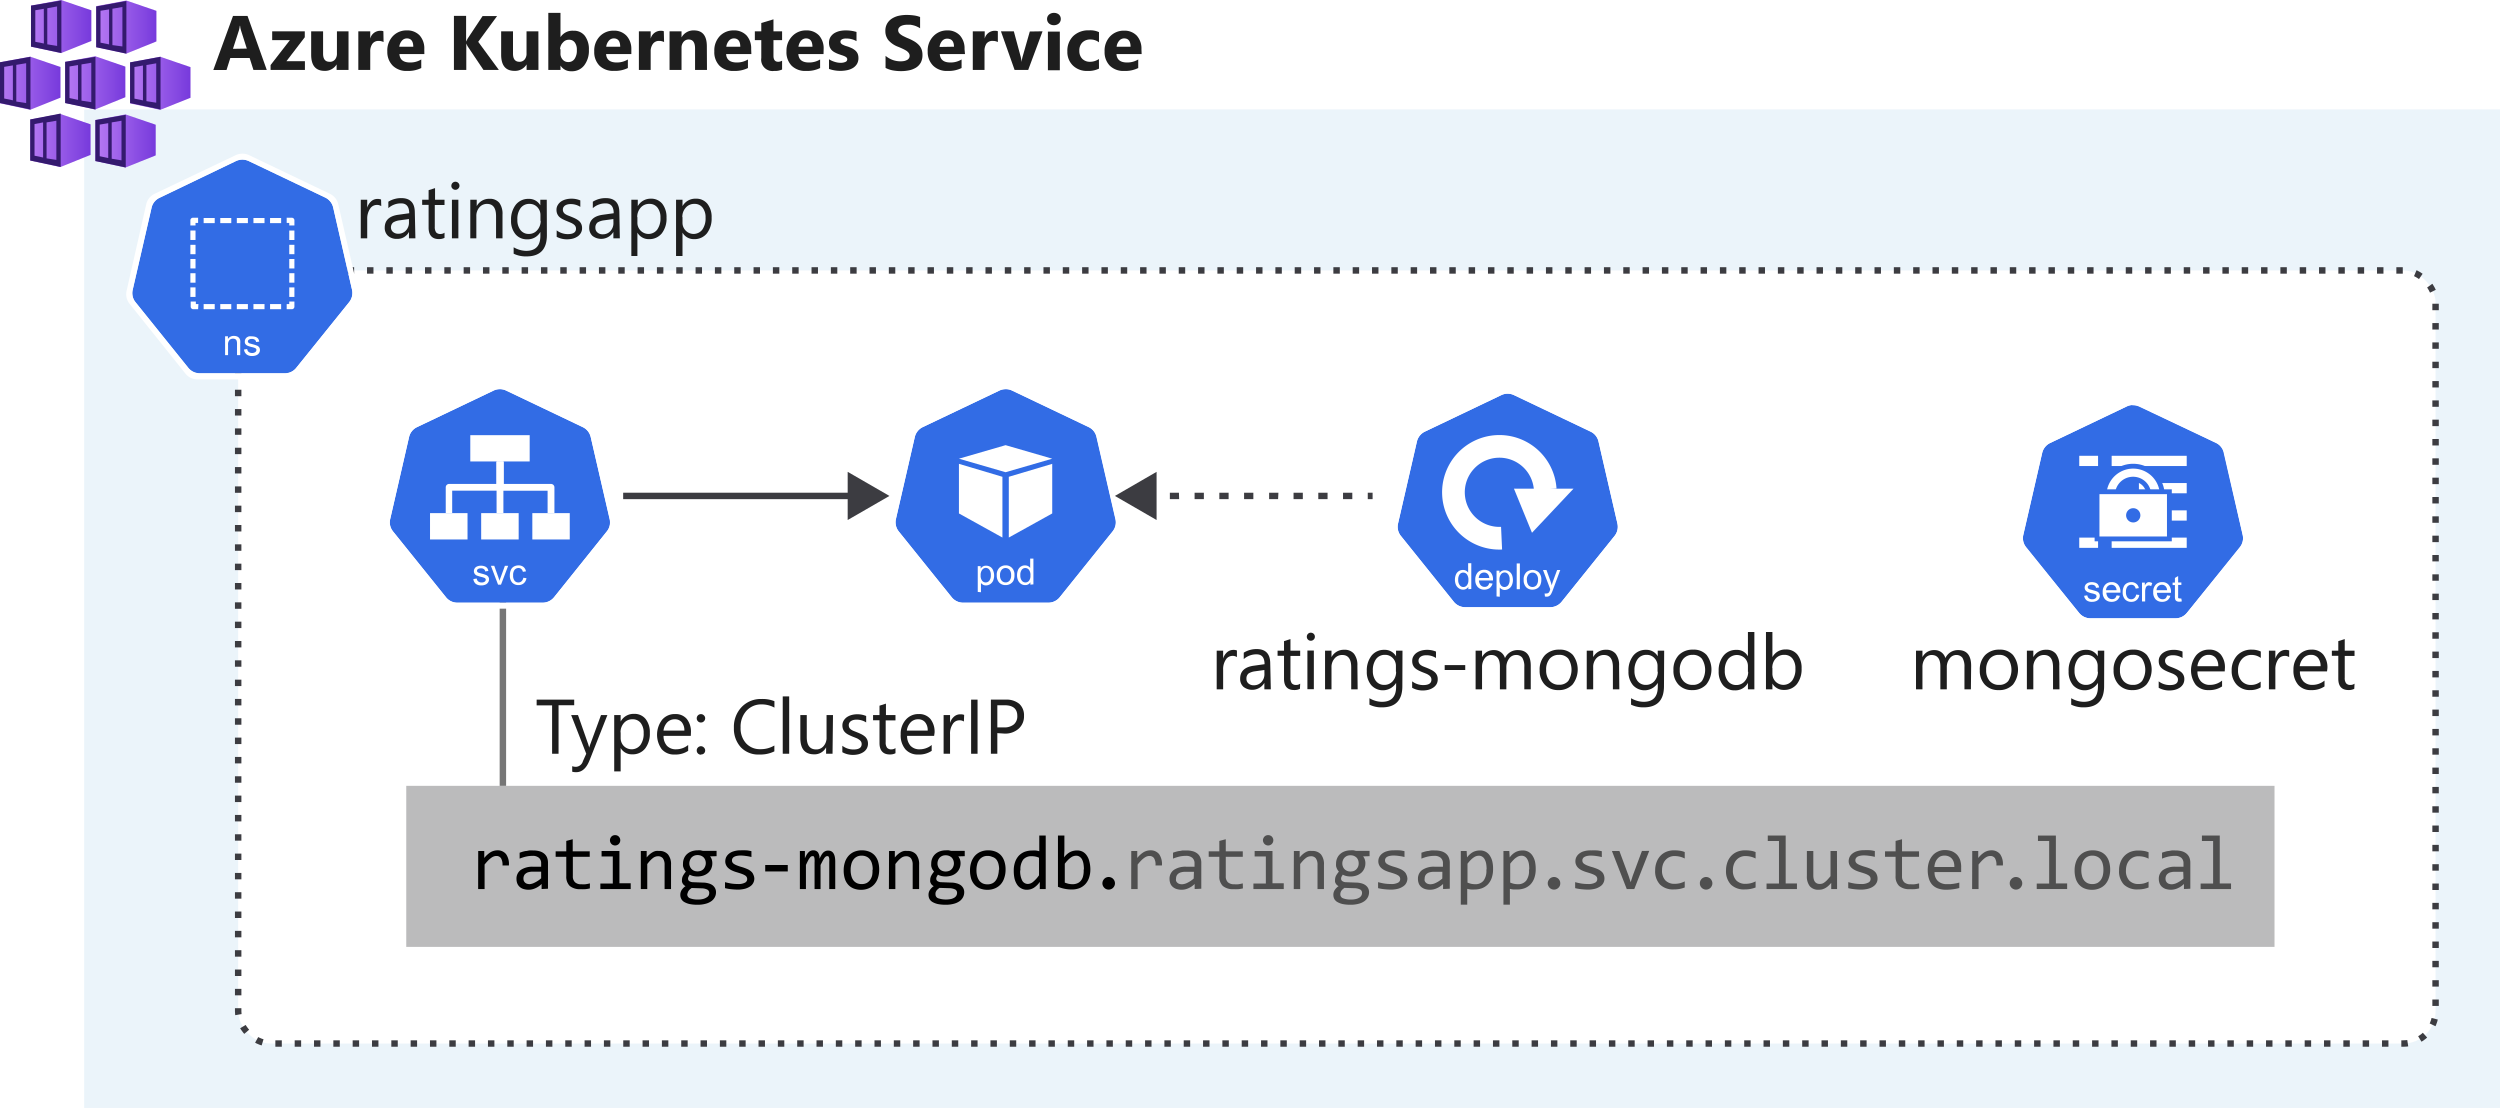 <svg xmlns="http://www.w3.org/2000/svg" xmlns:xlink="http://www.w3.org/1999/xlink" viewBox="0 0 388.06 171.98">
  <defs>
    <linearGradient id="linear-gradient" x1="4.81" y1="543.84" x2="14.18" y2="543.84" gradientTransform="matrix(1, 0, 0, -1, 0, 547.96)" gradientUnits="userSpaceOnUse">
      <stop offset="0" stop-color="#b77af4"/>
      <stop offset="1" stop-color="#773adc"/>
    </linearGradient>
    <linearGradient id="linear-gradient-2" x1="14.93" y1="543.76" x2="24.28" y2="543.76" xlink:href="#linear-gradient"/>
    <linearGradient id="linear-gradient-3" x1="0.02" y1="535.04" x2="9.37" y2="535.04" xlink:href="#linear-gradient"/>
    <linearGradient id="linear-gradient-4" x1="10.11" y1="535.1" x2="19.46" y2="535.1" xlink:href="#linear-gradient"/>
    <linearGradient id="linear-gradient-5" x1="20.19" y1="535.03" x2="29.56" y2="535.03" xlink:href="#linear-gradient"/>
    <linearGradient id="linear-gradient-6" x1="4.69" y1="526.15" x2="14.06" y2="526.15" xlink:href="#linear-gradient"/>
    <linearGradient id="linear-gradient-7" x1="14.8" y1="526.08" x2="24.17" y2="526.08" xlink:href="#linear-gradient"/>
  </defs>
  <title>arch-1</title>
  <g id="Shapes">
    <rect width="388.06" height="171.98" fill="#fff"/>
    <g>
      <rect x="13.06" y="16.98" width="375" height="155" fill="#fff"/>
      <rect x="13.06" y="16.98" width="375" height="155" fill="#0072c6" opacity="0.08"/>
    </g>
    <g>
      <rect x="36.97" y="41.98" width="341.09" height="120" rx="5" fill="#fff"/>
      <rect x="36.97" y="41.98" width="341.09" height="120" rx="5" fill="none" stroke="#3c3c41" stroke-dasharray="1 2"/>
    </g>
    <g>
      <polygon points="9.48 0 4.81 0.87 4.81 7.24 9.48 8.24 14.18 6.36 14.18 1.6 9.48 0" fill="url(#linear-gradient)"/>
      <path d="M9.66,8.14,14,6.41a.32.32,0,0,0,.19-.23V1.86a.32.32,0,0,0-.21-.29L9.6.1H9.4L5.15.88a.33.33,0,0,0-.24.3V7a.3.3,0,0,0,.24.31l4.3.9A.49.49,0,0,0,9.66,8.14Z" fill="none"/>
      <path d="M4.81.87V7.24l4.72,1V.07Zm2,5.88L5.48,6.49V1.59L6.8,1.37Zm2.06.38L7.34,6.88V1.28L8.86,1Z" fill="#341a6e"/>
      <polygon points="19.61 0.08 14.93 0.95 14.93 7.33 19.61 8.32 24.28 6.43 24.28 1.68 19.61 0.08" fill="url(#linear-gradient-2)"/>
      <path d="M14.93,1V7.33l4.69,1V.15Zm2,5.89-1.33-.27V1.67l1.33-.21ZM19,7.21,17.45,7V1.36L19,1.08Z" fill="#341a6e"/>
      <polygon points="4.69 8.8 0.02 9.66 0.02 16.04 4.69 17.04 9.39 15.16 9.39 10.4 4.69 8.8" fill="url(#linear-gradient-3)"/>
      <path d="M0,9.66V16l4.73,1V8.81Zm2,5.91L.65,15.29V10.38L2,10.15ZM4.06,16l-1.53-.24V10.07l1.53-.26Z" fill="#341a6e"/>
      <polygon points="14.78 8.73 10.11 9.6 10.11 15.98 14.78 16.99 19.46 15.09 19.46 10.34 14.78 8.73" fill="url(#linear-gradient-4)"/>
      <path d="M10.11,9.6V16l4.71,1V8.81Zm2,5.9-1.32-.28v-4.9l1.32-.23Zm2.06.36-1.52-.24V10l1.52-.26Z" fill="#341a6e"/>
      <polygon points="24.87 8.81 20.2 9.68 20.2 16.06 24.87 17.05 29.57 15.18 29.57 10.42 24.87 8.81" fill="url(#linear-gradient-5)"/>
      <path d="M20.19,9.68V16l4.73,1V8.81Zm2,5.9-1.32-.27V10.4l1.32-.23Zm2.06.36-1.52-.24V10.09l1.52-.26Z" fill="#341a6e"/>
      <polygon points="9.37 17.69 4.69 18.54 4.69 24.92 9.37 25.93 14.06 24.04 14.06 19.3 9.37 17.69" fill="url(#linear-gradient-6)"/>
      <path d="M9.55,25.8l4.27-1.63a.29.29,0,0,0,.19-.3V19.62a.33.33,0,0,0-.21-.36L9.48,17.79a.31.31,0,0,0-.19,0L5,18.56a.31.31,0,0,0-.27.31v5.79A.31.31,0,0,0,5,25l4.3.83A.3.3,0,0,0,9.55,25.8Z" fill="none"/>
      <path d="M4.69,18.54v6.38l4.73,1v-8.3Zm2,5.91-1.33-.28V19.26L6.69,19Zm2.06.37-1.52-.24V19l1.52-.26Z" fill="#341a6e"/>
      <polygon points="19.48 17.76 14.8 18.63 14.8 25 19.48 26 24.17 24.12 24.17 19.36 19.48 17.76" fill="url(#linear-gradient-7)"/>
      <path d="M14.8,18.63V25l4.72,1V17.82Zm2,5.9-1.32-.28V19.34l1.32-.22Zm2.06.36-1.52-.25V19l1.52-.26Z" fill="#341a6e"/>
    </g>
    <g id="layer1">
      <g id="g70">
        <path id="path3055" d="M156,60.41a2.19,2.19,0,0,0-.87.22L143.22,66.3A2.29,2.29,0,0,0,142,67.83l-2.93,12.75a2.29,2.29,0,0,0,.31,1.73l.13.18,8.22,10.22a2.28,2.28,0,0,0,1.78.85h13.18a2.28,2.28,0,0,0,1.78-.84l8.22-10.23a2.24,2.24,0,0,0,.44-1.9l-2.94-12.75A2.23,2.23,0,0,0,169,66.3l-11.88-5.67A2.2,2.2,0,0,0,156,60.41Z" fill="#326ce5"/>
        <path id="path3054-2-9" d="M156,59.48a2.46,2.46,0,0,0-.92.24l-12.54,6a2.37,2.37,0,0,0-1.3,1.61l-3.09,13.46a2.34,2.34,0,0,0,.32,1.82,1.33,1.33,0,0,0,.14.19l8.68,10.8a2.4,2.4,0,0,0,1.87.89h13.92a2.41,2.41,0,0,0,1.88-.9l8.67-10.79a2.36,2.36,0,0,0,.47-2L171,67.32a2.35,2.35,0,0,0-1.3-1.61l-12.54-6A2.33,2.33,0,0,0,156,59.48Zm0,.93a2.2,2.2,0,0,1,1.1.22L169,66.3a2.23,2.23,0,0,1,1.23,1.53l2.94,12.75a2.24,2.24,0,0,1-.44,1.9l-8.22,10.23a2.27,2.27,0,0,1-1.78.84H149.5a2.28,2.28,0,0,1-1.78-.85L139.5,82.49l-.13-.18a2.29,2.29,0,0,1-.31-1.73L142,67.83a2.29,2.29,0,0,1,1.23-1.53l11.88-5.67a2.19,2.19,0,0,1,.87-.22Z" fill="#fff"/>
      </g>
      <g id="text2066" style="isolation: isolate">
        <g style="isolation: isolate">
          <path d="M151.77,91.88v-4h.45v.38a1.27,1.27,0,0,1,.36-.34,1,1,0,0,1,.49-.11,1.22,1.22,0,0,1,.66.19,1.14,1.14,0,0,1,.43.55,2.09,2.09,0,0,1,0,1.58,1.27,1.27,0,0,1-.47.55,1.2,1.2,0,0,1-.65.19.92.92,0,0,1-.44-.1,1.26,1.26,0,0,1-.33-.27v1.43Zm.45-2.57a1.23,1.23,0,0,0,.23.83.69.69,0,0,0,.55.27.72.72,0,0,0,.57-.28,1.34,1.34,0,0,0,.23-.86,1.3,1.3,0,0,0-.23-.84.67.67,0,0,0-.55-.28.71.71,0,0,0-.56.3A1.32,1.32,0,0,0,152.22,89.31Z" fill="#fff"/>
          <path d="M154.72,89.29a1.5,1.5,0,0,1,.45-1.2,1.37,1.37,0,0,1,.92-.33,1.28,1.28,0,0,1,1,.4,1.46,1.46,0,0,1,.38,1.09,2,2,0,0,1-.16.89,1.27,1.27,0,0,1-.5.5,1.41,1.41,0,0,1-.71.18,1.33,1.33,0,0,1-1-.39A1.6,1.6,0,0,1,154.72,89.29Zm.51,0a1.19,1.19,0,0,0,.25.84.82.82,0,0,0,1.23,0,1.3,1.3,0,0,0,.24-.86,1.23,1.23,0,0,0-.24-.82.82.82,0,0,0-.62-.28.77.77,0,0,0-.61.28A1.22,1.22,0,0,0,155.23,89.29Z" fill="#fff"/>
          <path d="M159.94,90.75v-.37a.88.88,0,0,1-.81.44,1.15,1.15,0,0,1-.65-.19,1.34,1.34,0,0,1-.45-.54,1.84,1.84,0,0,1-.16-.8,2.22,2.22,0,0,1,.14-.79,1.21,1.21,0,0,1,.44-.55,1.15,1.15,0,0,1,.65-.19,1.06,1.06,0,0,1,.48.11,1,1,0,0,1,.33.29V86.71h.5v4Zm-1.56-1.46a1.3,1.3,0,0,0,.23.84.71.71,0,0,0,.56.28.74.74,0,0,0,.56-.26,1.26,1.26,0,0,0,.22-.82,1.34,1.34,0,0,0-.23-.88.72.72,0,0,0-.57-.28.69.69,0,0,0-.55.27A1.33,1.33,0,0,0,158.38,89.29Z" fill="#fff"/>
        </g>
      </g>
      <g id="g3341">
        <path id="path910" d="M148.85,71.2l7.24-2.1,7.24,2.1-7.24,2.1Z" fill="#fff" fill-rule="evenodd"/>
        <path id="path912" d="M148.85,72v7.7l6.75,3.74,0-9.43Z" fill="#fff" fill-rule="evenodd"/>
        <path id="path914" d="M163.33,72v7.7l-6.74,3.74,0-9.43Z" fill="#fff" fill-rule="evenodd"/>
      </g>
    </g>
    <g id="layer1-2" data-name="layer1">
      <g id="g70-2" data-name="g70">
        <path id="path3055-2" data-name="path3055" d="M331,62.87a2.19,2.19,0,0,0-.87.22l-11.88,5.67A2.29,2.29,0,0,0,317,70.29L314.06,83a2.28,2.28,0,0,0,.31,1.73l.13.18,8.22,10.22a2.28,2.28,0,0,0,1.78.85h13.18a2.26,2.26,0,0,0,1.78-.85L347.68,85a2.27,2.27,0,0,0,.44-1.91l-2.94-12.75A2.23,2.23,0,0,0,344,68.76l-11.88-5.67A2.2,2.2,0,0,0,331,62.87Z" fill="#326ce5"/>
        <path id="path3054-2-9-2" data-name="path3054-2-9" d="M331,62a2.27,2.27,0,0,0-.92.23l-12.54,6a2.37,2.37,0,0,0-1.3,1.61l-3.09,13.46a2.36,2.36,0,0,0,.32,1.83l.14.18,8.68,10.8a2.4,2.4,0,0,0,1.87.89h13.92a2.44,2.44,0,0,0,1.88-.89l8.67-10.8a2.35,2.35,0,0,0,.47-2L346,69.78a2.35,2.35,0,0,0-1.3-1.61l-12.54-6A2.22,2.22,0,0,0,331,62Zm0,.92a2.31,2.31,0,0,1,1.1.22L344,68.76a2.23,2.23,0,0,1,1.23,1.53L348.12,83a2.27,2.27,0,0,1-.44,1.91l-8.22,10.22a2.28,2.28,0,0,1-1.78.85H324.5a2.28,2.28,0,0,1-1.78-.85L314.5,85l-.13-.18a2.28,2.28,0,0,1-.31-1.73L317,70.29a2.29,2.29,0,0,1,1.23-1.53l11.88-5.67a2.19,2.19,0,0,1,.87-.22Z" fill="#fff"/>
      </g>
      <g id="text2066-2" data-name="text2066" style="isolation: isolate">
        <g style="isolation: isolate">
          <path d="M323.51,92.48l.49-.07a.75.75,0,0,0,.23.45.84.84,0,0,0,.53.16.8.8,0,0,0,.51-.14.42.42,0,0,0,.16-.33.3.3,0,0,0-.14-.26,2,2,0,0,0-.51-.17,4.31,4.31,0,0,1-.76-.24.8.8,0,0,1-.32-.28.77.77,0,0,1-.11-.39.74.74,0,0,1,.09-.36.68.68,0,0,1,.25-.28.9.9,0,0,1,.31-.15,1.54,1.54,0,0,1,.43-.06,1.9,1.9,0,0,1,.61.1.87.87,0,0,1,.38.27,1.13,1.13,0,0,1,.17.46l-.48.06a.53.53,0,0,0-.19-.35.75.75,0,0,0-.45-.13.78.78,0,0,0-.49.12.31.31,0,0,0-.15.26.25.25,0,0,0,.06.17.47.47,0,0,0,.19.14l.44.12c.35.1.6.17.74.23a.7.7,0,0,1,.32.26.75.75,0,0,1,.12.43.92.92,0,0,1-.14.47,1,1,0,0,1-.42.33,1.52,1.52,0,0,1-.62.12,1.37,1.37,0,0,1-.87-.23A1.15,1.15,0,0,1,323.51,92.48Z" fill="#fff"/>
          <path d="M328.54,92.42l.51.06a1.26,1.26,0,0,1-.45.7,1.39,1.39,0,0,1-.84.24,1.35,1.35,0,0,1-1-.39,1.55,1.55,0,0,1-.37-1.11,1.6,1.6,0,0,1,.38-1.15,1.28,1.28,0,0,1,1-.41,1.27,1.27,0,0,1,1,.4,1.6,1.6,0,0,1,.37,1.13V92h-2.18a1.16,1.16,0,0,0,.27.74.83.83,0,0,0,.61.26.73.73,0,0,0,.47-.15A1,1,0,0,0,328.54,92.42Zm-1.63-.81h1.63a.92.92,0,0,0-.19-.55.75.75,0,0,0-.61-.29.82.82,0,0,0-.58.23A.89.89,0,0,0,326.91,91.61Z" fill="#fff"/>
          <path d="M331.58,92.29l.49.06a1.24,1.24,0,0,1-.41.79,1.19,1.19,0,0,1-.81.28,1.28,1.28,0,0,1-1-.39,1.6,1.6,0,0,1-.36-1.12,1.92,1.92,0,0,1,.16-.83,1.06,1.06,0,0,1,.48-.54,1.37,1.37,0,0,1,.69-.18,1.16,1.16,0,0,1,.78.25,1,1,0,0,1,.39.68l-.48.08a.88.88,0,0,0-.24-.45.64.64,0,0,0-.43-.15.78.78,0,0,0-.61.27,1.31,1.31,0,0,0-.23.85,1.34,1.34,0,0,0,.23.86.72.72,0,0,0,.59.27.68.68,0,0,0,.48-.18A.89.89,0,0,0,331.58,92.29Z" fill="#fff"/>
          <path d="M332.49,93.36V90.43h.44v.44a1.38,1.38,0,0,1,.32-.41.6.6,0,0,1,.32-.1,1,1,0,0,1,.51.16l-.17.46a.74.74,0,0,0-.37-.1.46.46,0,0,0-.29.1.48.48,0,0,0-.18.27,1.76,1.76,0,0,0-.09.58v1.53Z" fill="#fff"/>
          <path d="M336.38,92.42l.51.06a1.26,1.26,0,0,1-.45.7,1.39,1.39,0,0,1-.84.24,1.35,1.35,0,0,1-1-.39,1.55,1.55,0,0,1-.37-1.11,1.6,1.6,0,0,1,.38-1.15,1.28,1.28,0,0,1,1-.41,1.25,1.25,0,0,1,1,.4,1.61,1.61,0,0,1,.38,1.13.72.72,0,0,1,0,.13h-2.18a1.16,1.16,0,0,0,.27.74.84.84,0,0,0,.62.26.73.73,0,0,0,.46-.15A1,1,0,0,0,336.38,92.42Zm-1.63-.81h1.63a.92.92,0,0,0-.19-.55.75.75,0,0,0-.61-.29A.78.78,0,0,0,335,91,.86.86,0,0,0,334.75,91.61Z" fill="#fff"/>
          <path d="M338.6,92.91l.07.44a1.89,1.89,0,0,1-.38.05.82.82,0,0,1-.42-.09.49.49,0,0,1-.21-.22,1.85,1.85,0,0,1-.06-.59V90.82h-.36v-.39h.36v-.72l.5-.3v1h.5v.39h-.5v1.71a1.31,1.31,0,0,0,0,.27.28.28,0,0,0,.09.1.37.37,0,0,0,.17,0A1,1,0,0,0,338.6,92.91Z" fill="#fff"/>
        </g>
      </g>
      <g id="g3347">
        <rect x="332.01" y="74.98" width="7.42" height="1.59" fill="#fff"/>
        <rect x="327.78" y="70.75" width="11.65" height="1.59" fill="#fff"/>
        <rect x="322.75" y="70.75" width="2.92" height="1.59" fill="#fff"/>
        <path id="path936" d="M326.62,76.46h0a4.52,4.52,0,0,1,9,0h-2.11a2.43,2.43,0,0,0-4.81,0Z" fill="#fff" stroke="#326ce5" stroke-linecap="square" stroke-miterlimit="28.35" stroke-width="0.75" fill-rule="evenodd"/>
        <rect x="332.01" y="79.22" width="7.42" height="1.59" fill="#fff"/>
        <rect x="327.78" y="83.45" width="11.65" height="1.59" fill="#fff"/>
        <rect x="322.75" y="83.45" width="2.92" height="1.59" fill="#fff"/>
        <path id="path956" d="M325.51,76.33h11.23v7.32H325.51Z" fill="#fff" stroke="#326ce5" stroke-linecap="square" stroke-miterlimit="28.35" stroke-width="0.75" fill-rule="evenodd"/>
        <circle id="path7280" cx="331.13" cy="79.99" r="1.11" fill="#326ce5"/>
      </g>
    </g>
    <g id="layer1-3" data-name="layer1">
      <g id="g70-3" data-name="g70">
        <path id="path3055-3" data-name="path3055" d="M233.92,61.11a2.38,2.38,0,0,0-.87.22L221.17,67a2.29,2.29,0,0,0-1.23,1.53L217,81.29a2.23,2.23,0,0,0,.31,1.72,1.18,1.18,0,0,0,.13.18l8.22,10.23a2.3,2.3,0,0,0,1.78.84h13.18a2.28,2.28,0,0,0,1.78-.85l8.22-10.22a2.27,2.27,0,0,0,.44-1.91l-2.94-12.75A2.24,2.24,0,0,0,246.9,67L235,61.33A2.31,2.31,0,0,0,233.92,61.11Z" fill="#326ce5"/>
        <path id="path3054-2-9-3" data-name="path3054-2-9" d="M233.91,60.19a2.54,2.54,0,0,0-.91.23l-12.55,6A2.4,2.4,0,0,0,219.16,68l-3.1,13.46a2.39,2.39,0,0,0,.33,1.82l.14.19,8.68,10.79a2.38,2.38,0,0,0,1.87.9H241a2.4,2.4,0,0,0,1.87-.89l8.68-10.79a2.34,2.34,0,0,0,.46-2L248.92,68a2.42,2.42,0,0,0-1.3-1.61l-12.54-6A2.48,2.48,0,0,0,233.91,60.19Zm0,.92a2.31,2.31,0,0,1,1.1.22L246.9,67a2.24,2.24,0,0,1,1.23,1.52l2.94,12.75a2.27,2.27,0,0,1-.44,1.91l-8.22,10.22a2.28,2.28,0,0,1-1.78.85H227.45a2.28,2.28,0,0,1-1.78-.84l-8.22-10.23a.83.83,0,0,1-.13-.18,2.23,2.23,0,0,1-.31-1.72l2.93-12.75A2.29,2.29,0,0,1,221.17,67l11.88-5.68a2.38,2.38,0,0,1,.87-.22Z" fill="#fff"/>
      </g>
      <g id="text2066-3" data-name="text2066" style="isolation: isolate">
        <g style="isolation: isolate">
          <path d="M227.92,91.46v-.37a.91.91,0,0,1-.82.44,1.13,1.13,0,0,1-.64-.2,1.28,1.28,0,0,1-.46-.54,2,2,0,0,1-.16-.79,2.07,2.07,0,0,1,.15-.8,1.16,1.16,0,0,1,1.09-.73.91.91,0,0,1,.47.11,1,1,0,0,1,.34.29V87.42h.49v4ZM226.35,90a1.28,1.28,0,0,0,.24.84.7.7,0,0,0,.56.28.69.69,0,0,0,.55-.27,1.24,1.24,0,0,0,.23-.81,1.4,1.4,0,0,0-.23-.88.72.72,0,0,0-.57-.28.71.71,0,0,0-.56.27A1.37,1.37,0,0,0,226.35,90Z" fill="#fff"/>
          <path d="M231.16,90.52l.52.06a1.26,1.26,0,0,1-.45.7,1.4,1.4,0,0,1-.84.25,1.35,1.35,0,0,1-1-.4A1.54,1.54,0,0,1,229,90a1.61,1.61,0,0,1,.38-1.15,1.27,1.27,0,0,1,1-.4,1.25,1.25,0,0,1,1,.4,1.56,1.56,0,0,1,.37,1.12v.13h-2.18a1.16,1.16,0,0,0,.27.74.83.83,0,0,0,.61.26.73.73,0,0,0,.47-.15A.85.85,0,0,0,231.16,90.52Zm-1.62-.8h1.63a.93.93,0,0,0-.19-.56.75.75,0,0,0-.61-.29.82.82,0,0,0-.58.23A.92.92,0,0,0,229.54,89.72Z" fill="#fff"/>
          <path d="M232.3,92.58v-4h.45v.38a1.11,1.11,0,0,1,.36-.33,1,1,0,0,1,.49-.11,1.14,1.14,0,0,1,.66.19,1.24,1.24,0,0,1,.44.54,2.15,2.15,0,0,1,.14.77,1.92,1.92,0,0,1-.16.81,1.16,1.16,0,0,1-.47.55,1.18,1.18,0,0,1-.64.2.94.94,0,0,1-.45-.11,1,1,0,0,1-.32-.26v1.42Zm.45-2.57a1.3,1.3,0,0,0,.23.84.7.7,0,0,0,.55.27.75.75,0,0,0,.57-.28,1.33,1.33,0,0,0,.23-.87,1.28,1.28,0,0,0-.23-.84.69.69,0,0,0-.55-.27.71.71,0,0,0-.56.29A1.35,1.35,0,0,0,232.75,90Z" fill="#fff"/>
          <path d="M235.43,91.46v-4h.49v4Z" fill="#fff"/>
          <path d="M236.51,90a1.51,1.51,0,0,1,.45-1.21,1.47,1.47,0,0,1,1.91.07,1.55,1.55,0,0,1,.38,1.1,1.94,1.94,0,0,1-.17.88,1.21,1.21,0,0,1-.49.51,1.44,1.44,0,0,1-.71.18,1.32,1.32,0,0,1-1-.4A1.57,1.57,0,0,1,236.51,90Zm.51,0a1.28,1.28,0,0,0,.24.84.83.83,0,0,0,1.24,0,1.32,1.32,0,0,0,.24-.86,1.17,1.17,0,0,0-.25-.82.75.75,0,0,0-.61-.28.79.79,0,0,0-.62.28A1.24,1.24,0,0,0,237,90Z" fill="#fff"/>
          <path d="M239.81,92.59l-.05-.47a1,1,0,0,0,.28,0,.48.48,0,0,0,.26-.06.61.61,0,0,0,.17-.15,3.17,3.17,0,0,0,.15-.37s0-.07,0-.12l-1.11-2.94h.54l.61,1.7c.07.21.15.44.21.68a5.16,5.16,0,0,1,.2-.67l.63-1.71h.49l-1.11,3a5.1,5.1,0,0,1-.28.66.93.93,0,0,1-.3.36.71.71,0,0,1-.41.12A1,1,0,0,1,239.81,92.59Z" fill="#fff"/>
        </g>
      </g>
      <g id="g3340">
        <path id="path1222" d="M233.16,85.3h0a8.89,8.89,0,1,1,8.45-9.46l-3.51.23A5.37,5.37,0,1,0,233,81.78Z" fill="#fff" fill-rule="evenodd"/>
        <path id="path1224" d="M235,75.85l2.8,6.85,6.45-6.85Z" fill="#fff" fill-rule="evenodd"/>
      </g>
    </g>
    <g>
      <line x1="96.73" y1="76.98" x2="132.67" y2="76.98" fill="none" stroke="#3c3c41" stroke-miterlimit="10"/>
      <polygon points="131.58 80.72 138.06 76.98 131.58 73.24 131.58 80.72" fill="#3c3c41"/>
    </g>
    <g>
      <rect x="178.44" y="76.48" width="0.75" height="1" fill="#3c3c41"/>
      <path d="M209.91,77.48h-1.44v-1h1.44Zm-3.84,0h-1.44v-1h1.44Zm-3.84,0h-1.44v-1h1.44Zm-3.84,0H197v-1h1.44Zm-3.84,0h-1.44v-1h1.44Zm-3.84,0h-1.44v-1h1.44Zm-3.84,0h-1.44v-1h1.44Zm-3.84,0h-1.44v-1H183Z" fill="#3c3c41"/>
      <rect x="212.31" y="76.48" width="0.75" height="1" fill="#3c3c41"/>
      <polygon points="179.53 80.72 173.06 76.98 179.53 73.24 179.53 80.72" fill="#3c3c41"/>
    </g>
    <g>
      <rect x="63.06" y="121.98" width="290" height="25" fill="#fff"/>
      <rect x="63.06" y="121.98" width="290" height="25" fill="#3c3c41" opacity="0.35"/>
    </g>
    <line x1="78.06" y1="121.98" x2="78.06" y2="91.98" fill="none" stroke="#767676" stroke-miterlimit="10"/>
    <g id="layer1-4" data-name="layer1">
      <g id="g70-4" data-name="g70">
        <path id="path3055-4" data-name="path3055" d="M77.48,60.41a2.19,2.19,0,0,0-.87.22L64.73,66.3a2.26,2.26,0,0,0-1.23,1.53L60.57,80.58a2.21,2.21,0,0,0,.31,1.73l.13.18,8.22,10.22a2.26,2.26,0,0,0,1.78.85H84.19A2.3,2.3,0,0,0,86,92.71l8.22-10.23a2.2,2.2,0,0,0,.43-1.9L91.69,67.83a2.26,2.26,0,0,0-1.23-1.53L78.58,60.63A2.2,2.2,0,0,0,77.48,60.41Z" fill="#326ce5"/>
        <path id="path3054-2-9-4" data-name="path3054-2-9" d="M77.47,59.48a2.46,2.46,0,0,0-.92.24L64,65.71a2.38,2.38,0,0,0-1.29,1.61l-3.1,13.46A2.38,2.38,0,0,0,60,82.6c0,.07.09.13.13.19l8.68,10.8a2.44,2.44,0,0,0,1.88.89H84.56a2.38,2.38,0,0,0,1.87-.9l8.68-10.79a2.39,2.39,0,0,0,.46-2l-3.1-13.46a2.36,2.36,0,0,0-1.29-1.61l-12.54-6A2.39,2.39,0,0,0,77.47,59.48Zm0,.93a2.2,2.2,0,0,1,1.1.22L90.46,66.3a2.26,2.26,0,0,1,1.23,1.53l2.93,12.75a2.2,2.2,0,0,1-.43,1.9L86,92.71a2.28,2.28,0,0,1-1.78.84H71a2.26,2.26,0,0,1-1.78-.85L61,82.49l-.13-.18a2.21,2.21,0,0,1-.31-1.73L63.5,67.83a2.26,2.26,0,0,1,1.23-1.53l11.88-5.67a2.19,2.19,0,0,1,.87-.22Z" fill="#fff"/>
      </g>
      <g id="text2066-4" data-name="text2066" style="isolation: isolate">
        <g style="isolation: isolate">
          <path d="M73.48,89.88,74,89.8a.66.66,0,0,0,.23.45.76.76,0,0,0,.53.16.73.73,0,0,0,.5-.14A.41.41,0,0,0,75.4,90a.31.31,0,0,0-.15-.27,2.56,2.56,0,0,0-.51-.17,5.48,5.48,0,0,1-.75-.23.73.73,0,0,1-.32-.28.77.77,0,0,1-.11-.4.74.74,0,0,1,.09-.36.92.92,0,0,1,.24-.28,1.39,1.39,0,0,1,.32-.14,1.44,1.44,0,0,1,.43-.06,1.57,1.57,0,0,1,.6.1.9.9,0,0,1,.39.27,1,1,0,0,1,.17.45l-.49.07a.49.49,0,0,0-.19-.35.65.65,0,0,0-.45-.13.83.83,0,0,0-.48.11.34.34,0,0,0-.15.27.27.27,0,0,0,.06.17.4.4,0,0,0,.19.13l.44.13a5.43,5.43,0,0,1,.73.23.78.78,0,0,1,.33.26.7.7,0,0,1,.12.42.82.82,0,0,1-.15.47.87.87,0,0,1-.41.34,1.56,1.56,0,0,1-.62.12,1.37,1.37,0,0,1-.87-.24A1.07,1.07,0,0,1,73.48,89.88Z" fill="#fff"/>
          <path d="M77.31,90.75,76.2,87.83h.52l.63,1.75c.07.19.13.39.19.59,0-.15.1-.34.18-.56l.65-1.78h.51l-1.11,2.92Z" fill="#fff"/>
          <path d="M81.23,89.68l.49.07a1.29,1.29,0,0,1-.41.78,1.2,1.2,0,0,1-.81.29,1.28,1.28,0,0,1-1-.39,1.61,1.61,0,0,1-.36-1.13,2,2,0,0,1,.16-.83,1.06,1.06,0,0,1,.47-.53,1.43,1.43,0,0,1,.7-.18,1.21,1.21,0,0,1,.78.24,1.13,1.13,0,0,1,.39.69l-.48.07a.79.79,0,0,0-.25-.44.6.6,0,0,0-.42-.15.78.78,0,0,0-.61.27,1.31,1.31,0,0,0-.23.85,1.29,1.29,0,0,0,.22.85.74.74,0,0,0,.59.27.69.69,0,0,0,.49-.18A.91.91,0,0,0,81.23,89.68Z" fill="#fff"/>
        </g>
      </g>
      <g id="g3345">
        <path id="path964" d="M66.75,79.65h5.82v4.09H66.75Z" fill="#fff" fill-rule="evenodd"/>
        <path id="path966" d="M74.69,79.65h5.82v4.09H74.69Z" fill="#fff" fill-rule="evenodd"/>
        <path id="path968" d="M82.63,79.65h5.81v4.09H82.63Z" fill="#fff" fill-rule="evenodd"/>
        <path id="path970" d="M73,67.55h9.22v4.08H73Z" fill="#fff" fill-rule="evenodd"/>
        <path d="M70.19,79.65h-1v-4a.52.52,0,0,1,.52-.53h7.41V71.63h1.06v4a.53.53,0,0,1-.53.53H70.19Z" fill="#fff"/>
        <path d="M86.06,79.65H85V76.17H77.6a.53.53,0,0,1-.53-.53v-4h1.06v3.48h7.4a.53.53,0,0,1,.53.53Z" fill="#fff"/>
        <path d="M78.14,79.65H77.08V75.82a.52.52,0,0,1,0-.18v-4h1.06v3.84a.47.47,0,0,1,0,.17Z" fill="#fff"/>
      </g>
    </g>
    <g id="layer1-5" data-name="layer1">
      <g id="g70-5" data-name="g70">
        <path id="path3055-5" data-name="path3055" d="M37.5,24.78a2.43,2.43,0,0,0-.87.22L24.75,30.68a2.23,2.23,0,0,0-1.22,1.53L20.6,45a2.24,2.24,0,0,0,.3,1.73l.13.18,8.22,10.22a2.29,2.29,0,0,0,1.78.85H44.22A2.26,2.26,0,0,0,46,57.08l8.22-10.22A2.27,2.27,0,0,0,54.65,45L51.72,32.2a2.29,2.29,0,0,0-1.23-1.53L38.61,25A2.37,2.37,0,0,0,37.5,24.78Z" fill="#326ce5"/>
        <path id="path3054-2-9-5" data-name="path3054-2-9" d="M37.5,23.86a2.27,2.27,0,0,0-.92.23L24,30.08a2.39,2.39,0,0,0-1.3,1.62L19.65,45.15A2.36,2.36,0,0,0,20,47l.14.19L28.79,58a2.37,2.37,0,0,0,1.87.89H44.58A2.44,2.44,0,0,0,46.46,58l8.67-10.8a2.35,2.35,0,0,0,.47-2L52.5,31.69a2.37,2.37,0,0,0-1.3-1.61l-12.54-6A2.44,2.44,0,0,0,37.5,23.86Zm0,.92a2.37,2.37,0,0,1,1.11.22l11.88,5.67a2.25,2.25,0,0,1,1.22,1.53L54.65,45a2.27,2.27,0,0,1-.44,1.91L46,57.08a2.26,2.26,0,0,1-1.77.85H31a2.29,2.29,0,0,1-1.78-.85L21,46.86l-.13-.18A2.28,2.28,0,0,1,20.59,45l2.94-12.74a2.23,2.23,0,0,1,1.22-1.53L36.63,25a2.43,2.43,0,0,1,.87-.22Z" fill="#fff"/>
      </g>
      <g id="text2066-5" data-name="text2066" style="isolation: isolate">
        <g style="isolation: isolate">
          <path d="M34.94,55.13V52.2h.44v.42a1.06,1.06,0,0,1,.93-.48,1.3,1.3,0,0,1,.49.09.72.72,0,0,1,.33.25.83.83,0,0,1,.16.37,2.57,2.57,0,0,1,0,.48v1.8h-.5V53.35a1.38,1.38,0,0,0-.06-.46.52.52,0,0,0-.2-.24.78.78,0,0,0-.35-.08.8.8,0,0,0-.55.2,1,1,0,0,0-.23.76v1.6Z" fill="#fff"/>
          <path d="M37.88,54.25l.49-.07a.7.7,0,0,0,.23.45.82.82,0,0,0,.53.16.78.78,0,0,0,.5-.14.43.43,0,0,0,.17-.33.29.29,0,0,0-.15-.26,1.9,1.9,0,0,0-.5-.17,4,4,0,0,1-.76-.24.73.73,0,0,1-.32-.28A.77.77,0,0,1,38,53a.74.74,0,0,1,.09-.36.73.73,0,0,1,.24-.28,1.06,1.06,0,0,1,.32-.15,1.49,1.49,0,0,1,.43,0,1.8,1.8,0,0,1,.6.09.9.9,0,0,1,.39.27,1.13,1.13,0,0,1,.17.46l-.49.06a.49.49,0,0,0-.19-.35.71.71,0,0,0-.45-.13.75.75,0,0,0-.48.12.31.31,0,0,0-.15.26.25.25,0,0,0,.06.17.41.41,0,0,0,.19.14l.44.12a7.49,7.49,0,0,1,.73.23.78.78,0,0,1,.33.26.75.75,0,0,1,.12.43.84.84,0,0,1-.15.47.91.91,0,0,1-.41.33,1.56,1.56,0,0,1-.62.12,1.37,1.37,0,0,1-.87-.23A1.1,1.1,0,0,1,37.88,54.25Z" fill="#fff"/>
        </g>
      </g>
      <g id="rect8790">
        <path d="M30.35,35h-.8v-.8a.4.4,0,0,1,.4-.4h.8v.8h-.4Z" fill="#fff"/>
        <path d="M43.64,34.64H41.92v-.8h1.72Zm-2.58,0H39.34v-.8h1.72Zm-2.58,0H36.76v-.8h1.72Zm-2.58,0H34.19v-.8H35.9Zm-2.57,0H31.61v-.8h1.72Z" fill="#fff"/>
        <path d="M45.7,35h-.8v-.4h-.4v-.8h.8a.4.4,0,0,1,.4.4Z" fill="#fff"/>
        <path d="M45.7,46.09h-.8V44.61h.8Zm0-2.21h-.8V42.41h.8Zm0-2.21h-.8V40.2h.8Zm0-2.21h-.8V38h.8Zm0-2.21h-.8V35.78h.8Z" fill="#fff"/>
        <path d="M45.3,48h-.8v-.8h.4v-.4h.8v.8A.4.4,0,0,1,45.3,48Z" fill="#fff"/>
        <path d="M43.64,48H41.92v-.8h1.72Zm-2.58,0H39.34v-.8h1.72Zm-2.58,0H36.76v-.8h1.72ZM35.9,48H34.19v-.8H35.9Zm-2.57,0H31.61v-.8h1.72Z" fill="#fff"/>
        <path d="M30.75,48H30a.4.4,0,0,1-.4-.4v-.8h.8v.4h.4Z" fill="#fff"/>
        <path d="M30.35,46.09h-.8V44.61h.8Zm0-2.21h-.8V42.41h.8Zm0-2.21h-.8V40.2h.8Zm0-2.21h-.8V38h.8Zm0-2.21h-.8V35.78h.8Z" fill="#fff"/>
      </g>
    </g>
  </g>
  <g id="Text">
    <g>
      <path d="M41.41,10.86H39.34L38.75,9h-3l-.59,1.87H33.11l3.06-8.4h2.25Zm-3.1-3.32-.9-2.82A3.69,3.69,0,0,1,37.27,4h-.05a3.62,3.62,0,0,1-.14.73l-.92,2.85Z" fill="#1e1e1e"/>
      <path d="M47.33,10.86H42V10.1l3-3.87H42.25V4.86h5.06v.92L44.46,9.5h2.87Z" fill="#1e1e1e"/>
      <path d="M54.1,10.86H52.25V10h0A2.08,2.08,0,0,1,50.39,11C49,11,48.3,10.17,48.3,8.48V4.86h1.85V8.32c0,.85.33,1.27,1,1.27A1,1,0,0,0,52,9.24a1.4,1.4,0,0,0,.3-.94V4.86H54.1Z" fill="#1e1e1e"/>
      <path d="M59.54,6.53a1.66,1.66,0,0,0-.78-.18,1.15,1.15,0,0,0-.95.44A2,2,0,0,0,57.47,8v2.86H55.62v-6h1.85V6h0a1.59,1.59,0,0,1,1.58-1.22,1.14,1.14,0,0,1,.46.07Z" fill="#1e1e1e"/>
      <path d="M65.87,8.39H62c.06.87.61,1.31,1.65,1.31a3.24,3.24,0,0,0,1.74-.47v1.33a4.56,4.56,0,0,1-2.16.45,3,3,0,0,1-2.26-.81A3,3,0,0,1,60.12,8,3.24,3.24,0,0,1,61,5.59a2.9,2.9,0,0,1,2.14-.87,2.63,2.63,0,0,1,2,.78,3,3,0,0,1,.72,2.11ZM64.15,7.25c0-.86-.35-1.29-1-1.29a1,1,0,0,0-.77.37,1.72,1.72,0,0,0-.4.92Z" fill="#1e1e1e"/>
      <path d="M77.44,10.86H75.05L72.6,7.21a4.2,4.2,0,0,1-.22-.46h0v4.11H70.46V2.46h1.89v4h0c.05-.11.13-.26.24-.47l2.32-3.5h2.25l-2.93,4Z" fill="#1e1e1e"/>
      <path d="M83.58,10.86H81.74V10h0A2.09,2.09,0,0,1,79.87,11c-1.39,0-2.08-.84-2.08-2.53V4.86h1.84V8.32c0,.85.34,1.27,1,1.27a1,1,0,0,0,.8-.35,1.4,1.4,0,0,0,.3-.94V4.86h1.84Z" fill="#1e1e1e"/>
      <path d="M87,10.17h0v.69H85.11V2H87V5.77h0a2.21,2.21,0,0,1,2-1,2.13,2.13,0,0,1,1.78.79,3.43,3.43,0,0,1,.63,2.18,3.71,3.71,0,0,1-.73,2.41,2.38,2.38,0,0,1-2,.91A1.9,1.9,0,0,1,87,10.17Zm0-2.54v.62a1.36,1.36,0,0,0,.34,1,1.08,1.08,0,0,0,.85.38,1.12,1.12,0,0,0,1-.49,2.29,2.29,0,0,0,.35-1.38,1.85,1.85,0,0,0-.32-1.17,1.06,1.06,0,0,0-.91-.42,1.16,1.16,0,0,0-.92.42A1.56,1.56,0,0,0,86.93,7.63Z" fill="#1e1e1e"/>
      <path d="M98,8.39H94.08c.06.87.61,1.31,1.64,1.31a3.24,3.24,0,0,0,1.74-.47v1.33A4.5,4.5,0,0,1,95.3,11a3,3,0,0,1-2.25-.81A3,3,0,0,1,92.24,8a3.2,3.2,0,0,1,.87-2.37,2.9,2.9,0,0,1,2.13-.87,2.62,2.62,0,0,1,2,.78A3,3,0,0,1,98,7.61ZM96.27,7.25c0-.86-.34-1.29-1-1.29a1,1,0,0,0-.77.37,1.72,1.72,0,0,0-.4.92Z" fill="#1e1e1e"/>
      <path d="M103.08,6.53a1.61,1.61,0,0,0-.78-.18,1.14,1.14,0,0,0-.94.44A1.93,1.93,0,0,0,101,8v2.86H99.17v-6H101V6h0a1.6,1.6,0,0,1,1.59-1.22,1.12,1.12,0,0,1,.45.07Z" fill="#1e1e1e"/>
      <path d="M109.74,10.86h-1.85V7.53c0-.93-.33-1.4-1-1.4a1,1,0,0,0-.79.37,1.4,1.4,0,0,0-.31.94v3.42h-1.86v-6h1.86v.95h0a2.11,2.11,0,0,1,1.93-1.09c1.33,0,2,.82,2,2.47Z" fill="#1e1e1e"/>
      <path d="M116.63,8.39h-3.92c.06.87.61,1.31,1.65,1.31a3.24,3.24,0,0,0,1.74-.47v1.33a4.56,4.56,0,0,1-2.16.45,3,3,0,0,1-2.26-.81,3,3,0,0,1-.8-2.24,3.24,3.24,0,0,1,.86-2.37,2.9,2.9,0,0,1,2.14-.87,2.63,2.63,0,0,1,2,.78,3,3,0,0,1,.72,2.11Zm-1.72-1.14c0-.86-.35-1.29-1-1.29a1,1,0,0,0-.77.37,1.72,1.72,0,0,0-.4.92Z" fill="#1e1e1e"/>
      <path d="M121.4,10.79a2.62,2.62,0,0,1-1.23.22,1.76,1.76,0,0,1-2-2V6.23h-1V4.86h1V3.57L120.06,3V4.86h1.34V6.23h-1.34V8.65c0,.63.24.94.74.94a1.24,1.24,0,0,0,.6-.17Z" fill="#1e1e1e"/>
      <path d="M127.83,8.39h-3.91c.06.87.61,1.31,1.64,1.31a3.24,3.24,0,0,0,1.74-.47v1.33a4.5,4.5,0,0,1-2.16.45,3,3,0,0,1-2.26-.81,3,3,0,0,1-.8-2.24A3.2,3.2,0,0,1,123,5.59a2.9,2.9,0,0,1,2.13-.87,2.62,2.62,0,0,1,2,.78,3,3,0,0,1,.72,2.11Zm-1.72-1.14c0-.86-.35-1.29-1-1.29a1,1,0,0,0-.77.37,1.72,1.72,0,0,0-.4.92Z" fill="#1e1e1e"/>
      <path d="M128.68,10.7V9.2a3.72,3.72,0,0,0,.92.41,3,3,0,0,0,.85.14,1.84,1.84,0,0,0,.78-.14.42.42,0,0,0,.28-.41.4.4,0,0,0-.12-.29,1.22,1.22,0,0,0-.34-.2,3.72,3.72,0,0,0-.44-.16l-.46-.16a4.68,4.68,0,0,1-.63-.29,1.84,1.84,0,0,1-.46-.36,1.72,1.72,0,0,1-.28-.47,2,2,0,0,1-.1-.64,1.7,1.7,0,0,1,.22-.87,2,2,0,0,1,.59-.6,2.9,2.9,0,0,1,.84-.34,4.46,4.46,0,0,1,1-.1,5.52,5.52,0,0,1,.81.06,5.88,5.88,0,0,1,.81.18V6.39a3,3,0,0,0-.76-.31,3,3,0,0,0-.78-.1A1.9,1.9,0,0,0,131,6a1.15,1.15,0,0,0-.28.09.51.51,0,0,0-.19.16.34.34,0,0,0-.07.22.4.4,0,0,0,.1.28.75.75,0,0,0,.28.2,3.17,3.17,0,0,0,.37.16l.42.13a7.13,7.13,0,0,1,.67.28,2.88,2.88,0,0,1,.51.36,1.58,1.58,0,0,1,.33.48,1.86,1.86,0,0,1,.11.66,1.76,1.76,0,0,1-.23.91,1.93,1.93,0,0,1-.62.62,2.88,2.88,0,0,1-.88.34,5.1,5.1,0,0,1-1,.11A5.27,5.27,0,0,1,128.68,10.7Z" fill="#1e1e1e"/>
      <path d="M137.46,10.54V8.67a3.86,3.86,0,0,0,1.11.64,3.63,3.63,0,0,0,1.21.21,2.9,2.9,0,0,0,.62-.06,1.91,1.91,0,0,0,.45-.18.83.83,0,0,0,.26-.27.69.69,0,0,0,.09-.34.77.77,0,0,0-.14-.44,1.47,1.47,0,0,0-.38-.36,6.11,6.11,0,0,0-.58-.31c-.22-.1-.46-.21-.72-.31a3.76,3.76,0,0,1-1.47-1,2.23,2.23,0,0,1-.48-1.43,2.22,2.22,0,0,1,.26-1.13,2.25,2.25,0,0,1,.72-.78,3.33,3.33,0,0,1,1.05-.45,5.75,5.75,0,0,1,1.27-.14,8,8,0,0,1,1.16.08,4.22,4.22,0,0,1,.93.24V4.39a2.87,2.87,0,0,0-.46-.25,2.82,2.82,0,0,0-.51-.19,4.82,4.82,0,0,0-.52-.11l-.5,0a2.58,2.58,0,0,0-.58.06,1.57,1.57,0,0,0-.45.17,1,1,0,0,0-.28.27.6.6,0,0,0-.1.35.73.73,0,0,0,.11.38,1.19,1.19,0,0,0,.32.31,2.54,2.54,0,0,0,.5.29,7,7,0,0,0,.66.3,7.55,7.55,0,0,1,.9.45,3.18,3.18,0,0,1,.69.54,2,2,0,0,1,.44.68,2.4,2.4,0,0,1,.15.89,2.48,2.48,0,0,1-.26,1.18,2.18,2.18,0,0,1-.73.78,3.36,3.36,0,0,1-1.06.42,5.91,5.91,0,0,1-1.28.13,7,7,0,0,1-1.32-.12A4,4,0,0,1,137.46,10.54Z" fill="#1e1e1e"/>
      <path d="M149.79,8.39h-3.91c.06.87.61,1.31,1.64,1.31a3.24,3.24,0,0,0,1.74-.47v1.33a4.5,4.5,0,0,1-2.16.45,3,3,0,0,1-2.25-.81A3,3,0,0,1,144,8a3.2,3.2,0,0,1,.87-2.37A2.9,2.9,0,0,1,147,4.72a2.6,2.6,0,0,1,2,.78,3,3,0,0,1,.72,2.11Zm-1.71-1.14Q148.08,6,147,6a1,1,0,0,0-.77.37,1.71,1.71,0,0,0-.39.92Z" fill="#1e1e1e"/>
      <path d="M154.89,6.53a1.66,1.66,0,0,0-.78-.18,1.14,1.14,0,0,0-1,.44A2,2,0,0,0,152.82,8v2.86H151v-6h1.85V6h0a1.59,1.59,0,0,1,1.58-1.22,1.17,1.17,0,0,1,.46.07Z" fill="#1e1e1e"/>
      <path d="M161.83,4.86l-2.23,6h-2.11l-2.12-6h2l1,3.7a5.15,5.15,0,0,1,.2,1.07h0a5.87,5.87,0,0,1,.21-1l1.07-3.74Z" fill="#1e1e1e"/>
      <path d="M163.6,3.91a1.1,1.1,0,0,1-.77-.27.92.92,0,0,1-.3-.69.88.88,0,0,1,.3-.68A1.14,1.14,0,0,1,163.6,2a1.16,1.16,0,0,1,.77.26.91.91,0,0,1,.29.68.91.91,0,0,1-.29.69A1.11,1.11,0,0,1,163.6,3.91Zm.91,7h-1.85v-6h1.85Z" fill="#1e1e1e"/>
      <path d="M170.59,10.65a3.69,3.69,0,0,1-1.81.36,3.06,3.06,0,0,1-2.24-.84A2.9,2.9,0,0,1,165.68,8a3.19,3.19,0,0,1,.92-2.41,3.38,3.38,0,0,1,2.45-.88,3.14,3.14,0,0,1,1.54.28V6.57a2.13,2.13,0,0,0-1.3-.44A1.71,1.71,0,0,0,168,6.6a1.74,1.74,0,0,0-.46,1.29A1.71,1.71,0,0,0,168,9.14a1.66,1.66,0,0,0,1.23.45,2.42,2.42,0,0,0,1.35-.43Z" fill="#1e1e1e"/>
      <path d="M177.21,8.39H173.3c.06.87.61,1.31,1.64,1.31a3.24,3.24,0,0,0,1.74-.47v1.33a4.5,4.5,0,0,1-2.16.45,3,3,0,0,1-2.25-.81A3,3,0,0,1,171.46,8a3.2,3.2,0,0,1,.87-2.37,2.9,2.9,0,0,1,2.13-.87,2.62,2.62,0,0,1,2,.78,3,3,0,0,1,.72,2.11Zm-1.72-1.14c0-.86-.34-1.29-1-1.29a1,1,0,0,0-.77.37,1.63,1.63,0,0,0-.39.92Z" fill="#1e1e1e"/>
    </g>
    <g>
      <path d="M74.23,132.1h.94l0,1.08a4,4,0,0,1,1-.91,2.19,2.19,0,0,1,1-.28,1.67,1.67,0,0,1,1.38.59,2.64,2.64,0,0,1,.44,1.76H78a2,2,0,0,0-.23-1.12.82.82,0,0,0-.71-.35,1.14,1.14,0,0,0-.41.07,1.55,1.55,0,0,0-.43.24,4,4,0,0,0-.47.41c-.16.17-.34.37-.53.61V138h-1Z"/>
      <path d="M84.07,138l0-.79a3.11,3.11,0,0,1-1,.68,2.49,2.49,0,0,1-1,.22,2.68,2.68,0,0,1-.86-.13,1.64,1.64,0,0,1-.59-.36,1.42,1.42,0,0,1-.34-.53,2,2,0,0,1-.11-.66,1.66,1.66,0,0,1,.66-1.39,3.22,3.22,0,0,1,1.95-.5H84V134a1.08,1.08,0,0,0-.34-.84,1.43,1.43,0,0,0-1-.31,4.67,4.67,0,0,0-1,.11,6.39,6.39,0,0,0-1,.32v-.92l.43-.14a3.81,3.81,0,0,1,.51-.12c.17,0,.36-.06.55-.09a5.49,5.49,0,0,1,.58,0,3.6,3.6,0,0,1,1,.12,2,2,0,0,1,.72.36,1.61,1.61,0,0,1,.46.6,2.24,2.24,0,0,1,.15.86v4ZM84,135.3h-1.3a2.46,2.46,0,0,0-.65.08,1.05,1.05,0,0,0-.45.22.75.75,0,0,0-.26.33,1,1,0,0,0-.09.44,1.14,1.14,0,0,0,.05.33.77.77,0,0,0,.17.27.76.76,0,0,0,.31.2,1.42,1.42,0,0,0,.45.07A2,2,0,0,0,83,137a4.21,4.21,0,0,0,1-.67Z"/>
      <path d="M91.56,137.9a4.21,4.21,0,0,1-.71.12,6.28,6.28,0,0,1-.75,0,2.42,2.42,0,0,1-1.66-.5A2,2,0,0,1,87.9,136V133H86.25v-.85H87.9v-1.62l1-.26v1.88h2.64V133H88.92v3a1.23,1.23,0,0,0,.34.95,1.38,1.38,0,0,0,1,.31,4.45,4.45,0,0,0,.61,0,6.19,6.19,0,0,0,.7-.14Z"/>
      <path d="M95.12,132.94H93.38v-.84h2.77v5H97.9V138H93.19v-.85h1.93Zm.36-3.31a.87.87,0,0,1,.32.06.85.85,0,0,1,.25.17.9.9,0,0,1,.17.26.81.81,0,0,1,.06.31.81.81,0,0,1-.23.57.7.7,0,0,1-.25.17.77.77,0,0,1-.64,0,.62.62,0,0,1-.25-.17.81.81,0,0,1-.23-.57.81.81,0,0,1,.06-.31.9.9,0,0,1,.17-.26.74.74,0,0,1,.25-.17A.87.87,0,0,1,95.48,129.63Z"/>
      <path d="M99.47,132.1h.91l0,1a3.45,3.45,0,0,1,.49-.51,2.75,2.75,0,0,1,.48-.33,1.66,1.66,0,0,1,.47-.17,2.65,2.65,0,0,1,.5,0,1.71,1.71,0,0,1,1.37.54,2.4,2.4,0,0,1,.47,1.61V138h-1v-3.76a1.66,1.66,0,0,0-.26-1,.92.92,0,0,0-.77-.33,1.19,1.19,0,0,0-.37.06,1.3,1.3,0,0,0-.37.19,3.27,3.27,0,0,0-.42.37,6.88,6.88,0,0,0-.5.59V138h-1Z"/>
      <path d="M110.22,132.93a1.48,1.48,0,0,1,.26.48,1.83,1.83,0,0,1,.09.59,2.05,2.05,0,0,1-.17.83,1.9,1.9,0,0,1-.47.65,2.18,2.18,0,0,1-.73.42,2.81,2.81,0,0,1-.94.15,3.1,3.1,0,0,1-.69-.08,2.08,2.08,0,0,1-.51-.2,3.49,3.49,0,0,0-.18.31.73.73,0,0,0-.08.33.44.44,0,0,0,.21.37,1.09,1.09,0,0,0,.57.16l1.55.06a3,3,0,0,1,.81.11,2,2,0,0,1,.64.28,1.42,1.42,0,0,1,.41.47,1.29,1.29,0,0,1,.15.64,1.58,1.58,0,0,1-.17.74,1.78,1.78,0,0,1-.52.62,2.68,2.68,0,0,1-.9.42,4.58,4.58,0,0,1-1.3.16,6,6,0,0,1-1.21-.11,2.94,2.94,0,0,1-.83-.32,1.17,1.17,0,0,1-.46-.48,1.28,1.28,0,0,1-.15-.61,1.4,1.4,0,0,1,.2-.75,2.23,2.23,0,0,1,.61-.62,1,1,0,0,1-.26-.18,1,1,0,0,1-.18-.23,1.09,1.09,0,0,1-.11-.27,1.24,1.24,0,0,1,0-.27,1.38,1.38,0,0,1,.18-.7,4,4,0,0,1,.42-.6l-.2-.26a2.44,2.44,0,0,1-.14-.28,3,3,0,0,1-.1-.32,2.41,2.41,0,0,1,0-.4,2.05,2.05,0,0,1,.17-.83,1.9,1.9,0,0,1,.47-.65,2.14,2.14,0,0,1,.72-.42,2.85,2.85,0,0,1,.94-.15,2.77,2.77,0,0,1,.42,0l.35.08h2.14v.83Zm-3.54,5.9a.64.64,0,0,0,.44.61,3.2,3.2,0,0,0,1.2.19,3.15,3.15,0,0,0,.82-.09,1.75,1.75,0,0,0,.53-.23A.81.81,0,0,0,110,139a.85.85,0,0,0,.09-.38.58.58,0,0,0-.29-.53,2.14,2.14,0,0,0-.9-.2l-1.53-.05a2.39,2.39,0,0,0-.32.25,1.36,1.36,0,0,0-.2.25,1,1,0,0,0-.1.25A1.15,1.15,0,0,0,106.68,138.83ZM107,134a1.19,1.19,0,0,0,.1.51,1.11,1.11,0,0,0,.26.4,1.2,1.2,0,0,0,.4.26,1.44,1.44,0,0,0,.51.09,1.54,1.54,0,0,0,.55-.1,1.15,1.15,0,0,0,.4-.28,1.38,1.38,0,0,0,.24-.41,1.34,1.34,0,0,0,0-1,1.2,1.2,0,0,0-.26-.4,1.36,1.36,0,0,0-.4-.25,1.46,1.46,0,0,0-.52-.09,1.33,1.33,0,0,0-.54.1,1.3,1.3,0,0,0-.4.28,1.47,1.47,0,0,0-.24.4A1.32,1.32,0,0,0,107,134Z"/>
      <path d="M117.09,136.37a1.4,1.4,0,0,1-.11.56,1.44,1.44,0,0,1-.28.44,1.94,1.94,0,0,1-.42.32,3,3,0,0,1-.52.23,3.48,3.48,0,0,1-.56.12,3.64,3.64,0,0,1-.56.05,9.36,9.36,0,0,1-1.1-.06,6.48,6.48,0,0,1-1-.17v-.93a9.46,9.46,0,0,0,1,.22,6.86,6.86,0,0,0,1,.07,2.16,2.16,0,0,0,1.08-.2.61.61,0,0,0,.36-.56.68.68,0,0,0-.06-.29.71.71,0,0,0-.2-.24,2.65,2.65,0,0,0-.46-.24c-.2-.08-.48-.17-.84-.28a4.81,4.81,0,0,1-.73-.26,2.44,2.44,0,0,1-.59-.36,1.37,1.37,0,0,1-.38-.48,1.33,1.33,0,0,1-.14-.65,1.67,1.67,0,0,1,.11-.54,1.61,1.61,0,0,1,.39-.54,2,2,0,0,1,.75-.42,3.53,3.53,0,0,1,1.17-.17,7.05,7.05,0,0,1,.76,0c.29,0,.58.07.88.13v.91a6.55,6.55,0,0,0-.91-.17,5.35,5.35,0,0,0-.74-.06,3,3,0,0,0-.65.06,1.36,1.36,0,0,0-.42.16.65.65,0,0,0-.23.24.6.6,0,0,0-.07.3.64.64,0,0,0,.06.28.67.67,0,0,0,.23.25,2.25,2.25,0,0,0,.47.24,7,7,0,0,0,.78.26,7.5,7.5,0,0,1,.87.32,2,2,0,0,1,.58.38,1.1,1.1,0,0,1,.32.46A1.54,1.54,0,0,1,117.09,136.37Z"/>
      <path d="M122.28,135.27h-3.5v-1h3.5Z"/>
      <path d="M128.72,138v-4.22a2.86,2.86,0,0,0,0-.46.83.83,0,0,0-.06-.27.37.37,0,0,0-.11-.15.31.31,0,0,0-.17,0,.31.31,0,0,0-.21.07,1,1,0,0,0-.22.23c-.07.11-.16.25-.25.42l-.33.64V138h-.93v-4.11a3.79,3.79,0,0,0,0-.52,1.14,1.14,0,0,0-.06-.32.31.31,0,0,0-.12-.15.29.29,0,0,0-.17,0,.39.39,0,0,0-.2.06.81.81,0,0,0-.2.21,2.4,2.4,0,0,0-.26.42c-.09.17-.2.4-.33.67V138h-.94V132.1h.78l0,1.12a5,5,0,0,1,.29-.57,2.1,2.1,0,0,1,.3-.38.89.89,0,0,1,.32-.21,1,1,0,0,1,.39-.07.9.9,0,0,1,.72.31,1.58,1.58,0,0,1,.24,1c.1-.2.19-.38.28-.54a2.17,2.17,0,0,1,.29-.4,1.11,1.11,0,0,1,.34-.24,1,1,0,0,1,.44-.09c.73,0,1.1.57,1.1,1.71V138Z"/>
      <path d="M136.47,135a3.87,3.87,0,0,1-.19,1.26,2.7,2.7,0,0,1-.56,1,2.45,2.45,0,0,1-.88.63,3,3,0,0,1-1.18.23,3.13,3.13,0,0,1-1.14-.2,2.26,2.26,0,0,1-.85-.58,2.53,2.53,0,0,1-.53-.94,4.3,4.3,0,0,1-.18-1.3,3.86,3.86,0,0,1,.19-1.25,2.74,2.74,0,0,1,.56-1,2.45,2.45,0,0,1,.88-.63,3,3,0,0,1,1.18-.23,3.13,3.13,0,0,1,1.14.2,2.36,2.36,0,0,1,.85.57,2.53,2.53,0,0,1,.53.94A4.28,4.28,0,0,1,136.47,135Zm-1,0a3.38,3.38,0,0,0-.12-.95,1.81,1.81,0,0,0-.34-.68,1.34,1.34,0,0,0-.54-.41,1.67,1.67,0,0,0-.71-.14,1.51,1.51,0,0,0-1.32.66,1.88,1.88,0,0,0-.3.69,3.2,3.2,0,0,0-.1.83,3.38,3.38,0,0,0,.12,1,1.94,1.94,0,0,0,.34.69,1.55,1.55,0,0,0,.54.41,1.81,1.81,0,0,0,.72.13,1.73,1.73,0,0,0,.78-.17,1.62,1.62,0,0,0,.53-.48,2.13,2.13,0,0,0,.31-.7A3.7,3.7,0,0,0,135.43,135Z"/>
      <path d="M138,132.1h.9l0,1a3.45,3.45,0,0,1,.49-.51,2.75,2.75,0,0,1,.48-.33,1.66,1.66,0,0,1,.47-.17,2.65,2.65,0,0,1,.5,0,1.71,1.71,0,0,1,1.37.54,2.4,2.4,0,0,1,.46,1.61V138h-1v-3.76a1.66,1.66,0,0,0-.26-1,.92.92,0,0,0-.77-.33,1.15,1.15,0,0,0-.37.06,1.19,1.19,0,0,0-.37.19,3.27,3.27,0,0,0-.42.37,6.88,6.88,0,0,0-.5.59V138h-1Z"/>
      <path d="M148.75,132.93a1.48,1.48,0,0,1,.26.48,1.83,1.83,0,0,1,.09.59,2.05,2.05,0,0,1-.17.83,1.9,1.9,0,0,1-.47.65,2.18,2.18,0,0,1-.73.42,2.81,2.81,0,0,1-.94.15,3.1,3.1,0,0,1-.69-.08,2.08,2.08,0,0,1-.51-.2,3.49,3.49,0,0,0-.18.31.62.62,0,0,0-.08.33.44.44,0,0,0,.21.37,1.07,1.07,0,0,0,.57.16l1.55.06a3,3,0,0,1,.81.11,2,2,0,0,1,.64.28,1.42,1.42,0,0,1,.41.47,1.29,1.29,0,0,1,.15.64,1.71,1.71,0,0,1-.17.74,1.78,1.78,0,0,1-.52.62,2.68,2.68,0,0,1-.9.42,4.58,4.58,0,0,1-1.3.16,6,6,0,0,1-1.21-.11,2.94,2.94,0,0,1-.83-.32,1.27,1.27,0,0,1-.47-.48,1.4,1.4,0,0,1-.14-.61,1.32,1.32,0,0,1,.2-.75,2.23,2.23,0,0,1,.61-.62,1,1,0,0,1-.26-.18.76.76,0,0,1-.18-.23,1.09,1.09,0,0,1-.11-.27,1.24,1.24,0,0,1,0-.27,1.38,1.38,0,0,1,.18-.7,3.42,3.42,0,0,1,.42-.6l-.2-.26a2.44,2.44,0,0,1-.14-.28,3,3,0,0,1-.1-.32,2.41,2.41,0,0,1,0-.4,2.05,2.05,0,0,1,.17-.83,1.9,1.9,0,0,1,.47-.65,2.14,2.14,0,0,1,.72-.42,2.85,2.85,0,0,1,.94-.15,2.77,2.77,0,0,1,.42,0l.35.08h2.13v.83Zm-3.54,5.9a.64.64,0,0,0,.44.61,3.84,3.84,0,0,0,2,.1,1.75,1.75,0,0,0,.53-.23.89.89,0,0,0,.29-.33.85.85,0,0,0,.09-.38.58.58,0,0,0-.29-.53,2.14,2.14,0,0,0-.9-.2l-1.53-.05a2.39,2.39,0,0,0-.32.25,1.36,1.36,0,0,0-.2.25,1,1,0,0,0-.1.25A1.15,1.15,0,0,0,145.21,138.83Zm.31-4.81a1.19,1.19,0,0,0,.1.51,1.11,1.11,0,0,0,.26.4,1.2,1.2,0,0,0,.4.26,1.44,1.44,0,0,0,.51.09,1.54,1.54,0,0,0,.55-.1,1.11,1.11,0,0,0,.39-.28,1.22,1.22,0,0,0,.25-.41,1.27,1.27,0,0,0,.09-.47,1.46,1.46,0,0,0-.1-.52,1.2,1.2,0,0,0-.26-.4,1.36,1.36,0,0,0-.4-.25,1.46,1.46,0,0,0-.52-.09,1.33,1.33,0,0,0-.54.1,1.3,1.3,0,0,0-.4.28,1.25,1.25,0,0,0-.24.4A1.32,1.32,0,0,0,145.52,134Z"/>
      <path d="M156.09,135a3.87,3.87,0,0,1-.2,1.26,2.68,2.68,0,0,1-.55,1,2.48,2.48,0,0,1-.89.63,2.92,2.92,0,0,1-1.18.23,3.08,3.08,0,0,1-1.13-.2,2.12,2.12,0,0,1-.85-.58,2.55,2.55,0,0,1-.54-.94,4.3,4.3,0,0,1-.18-1.3,3.86,3.86,0,0,1,.19-1.25,2.9,2.9,0,0,1,.56-1,2.54,2.54,0,0,1,.88-.63,3,3,0,0,1,1.19-.23,3.08,3.08,0,0,1,1.13.2,2.28,2.28,0,0,1,.85.57,2.53,2.53,0,0,1,.53.94A4,4,0,0,1,156.09,135Zm-1,0a3.38,3.38,0,0,0-.12-.95,1.82,1.82,0,0,0-.35-.68A1.34,1.34,0,0,0,154,133a1.64,1.64,0,0,0-.71-.14,1.54,1.54,0,0,0-1.32.66,1.88,1.88,0,0,0-.3.69,3.2,3.2,0,0,0-.1.83,3.38,3.38,0,0,0,.12,1,2.12,2.12,0,0,0,.34.69,1.55,1.55,0,0,0,.54.41,1.81,1.81,0,0,0,.72.13,1.73,1.73,0,0,0,.78-.17,1.45,1.45,0,0,0,.53-.48,2.13,2.13,0,0,0,.31-.7A3.7,3.7,0,0,0,155.05,135Z"/>
      <path d="M157.36,135.16a3.91,3.91,0,0,1,.2-1.33,2.85,2.85,0,0,1,.58-1,2.7,2.7,0,0,1,.91-.61,3.44,3.44,0,0,1,1.18-.2,5.25,5.25,0,0,1,.56,0,4.52,4.52,0,0,1,.53.11V129.7h1V138h-.92l0-1.11a3.23,3.23,0,0,1-.93.92,2,2,0,0,1-1.08.3,1.69,1.69,0,0,1-.88-.22,1.72,1.72,0,0,1-.64-.59,3,3,0,0,1-.39-.92A5.54,5.54,0,0,1,157.36,135.16Zm1-.06a3.17,3.17,0,0,0,.31,1.59,1,1,0,0,0,.89.52,1.33,1.33,0,0,0,.82-.34,5.08,5.08,0,0,0,.9-1v-2.73a2.37,2.37,0,0,0-.55-.18,3.23,3.23,0,0,0-.61-.06,1.65,1.65,0,0,0-1.3.54A2.55,2.55,0,0,0,158.4,135.1Z"/>
      <path d="M169.25,134.93a4.05,4.05,0,0,1-.2,1.31,2.8,2.8,0,0,1-.58,1,2.59,2.59,0,0,1-.9.62,3.29,3.29,0,0,1-1.2.21,5.61,5.61,0,0,1-1.07-.1,5.53,5.53,0,0,1-1.08-.32V129.7h1V132l-.05,1.09a2.83,2.83,0,0,1,.95-.84,2.43,2.43,0,0,1,1.07-.24,1.83,1.83,0,0,1,.89.21,1.8,1.8,0,0,1,.63.6,2.66,2.66,0,0,1,.39.92A5,5,0,0,1,169.25,134.93Zm-1,0a5.51,5.51,0,0,0-.07-.85,2.56,2.56,0,0,0-.21-.66,1.15,1.15,0,0,0-.38-.43.89.89,0,0,0-.54-.16,1.34,1.34,0,0,0-.81.27,2.84,2.84,0,0,0-.45.38,5.43,5.43,0,0,0-.51.59V137a4.31,4.31,0,0,0,.61.19,3.19,3.19,0,0,0,.59.06,1.85,1.85,0,0,0,.67-.11,1.41,1.41,0,0,0,.57-.37,1.75,1.75,0,0,0,.38-.69A3.28,3.28,0,0,0,168.21,135Z"/>
      <path d="M172.1,136.13a1,1,0,0,1,.37.08.85.85,0,0,1,.31.21,1.06,1.06,0,0,1,.21.31,1,1,0,0,1,.08.39.91.91,0,0,1-.08.37,1,1,0,0,1-.21.31.85.85,0,0,1-.31.21,1,1,0,0,1-.37.08,1,1,0,0,1-.39-.08.9.9,0,0,1-.3-.21,1,1,0,0,1-.21-.31.91.91,0,0,1-.08-.37,1,1,0,0,1,.08-.39,1.06,1.06,0,0,1,.21-.31.9.9,0,0,1,.3-.21A1,1,0,0,1,172.1,136.13Z"/>
      <path d="M175.6,132.1h.93l0,1.08a3.8,3.8,0,0,1,1-.91,2.18,2.18,0,0,1,1-.28,1.69,1.69,0,0,1,1.39.59,2.7,2.7,0,0,1,.44,1.76h-1a1.88,1.88,0,0,0-.22-1.12.82.82,0,0,0-.71-.35,1.23,1.23,0,0,0-.42.07,1.66,1.66,0,0,0-.42.24,3.35,3.35,0,0,0-.47.41c-.16.17-.34.37-.53.61V138h-1Z" fill="#4f4f4f"/>
      <path d="M185.44,138l0-.79a3.07,3.07,0,0,1-1,.68,2.49,2.49,0,0,1-1,.22,2.68,2.68,0,0,1-.86-.13,1.64,1.64,0,0,1-.59-.36,1.31,1.31,0,0,1-.34-.53,2,2,0,0,1-.11-.66,1.66,1.66,0,0,1,.66-1.39,3.22,3.22,0,0,1,2-.5h1.22V134a1.08,1.08,0,0,0-.34-.84,1.43,1.43,0,0,0-1-.31,4.6,4.6,0,0,0-1,.11,6.39,6.39,0,0,0-1,.32v-.92a3.62,3.62,0,0,1,.43-.14,4.05,4.05,0,0,1,.5-.12c.18,0,.36-.06.55-.09l.58,0a3.63,3.63,0,0,1,1,.12,2,2,0,0,1,.72.36,1.49,1.49,0,0,1,.45.6,2.06,2.06,0,0,1,.16.86v4Zm-.11-2.68H184a2.46,2.46,0,0,0-.65.08,1.16,1.16,0,0,0-.46.22.93.93,0,0,0-.26.33,1.23,1.23,0,0,0-.08.44,1.14,1.14,0,0,0,0,.33.77.77,0,0,0,.17.27.76.76,0,0,0,.31.2,1.42,1.42,0,0,0,.45.07,2,2,0,0,0,.81-.22,4.21,4.21,0,0,0,1-.67Z" fill="#4f4f4f"/>
      <path d="M192.93,137.9a4.16,4.16,0,0,1-.72.12,6.06,6.06,0,0,1-.75,0,2.41,2.41,0,0,1-1.65-.5,2,2,0,0,1-.54-1.54V133h-1.65v-.85h1.65v-1.62l1-.26v1.88h2.64V133h-2.64v3a1.26,1.26,0,0,0,.33.95,1.43,1.43,0,0,0,1,.31,4.55,4.55,0,0,0,.61,0,6.66,6.66,0,0,0,.7-.14Z" fill="#4f4f4f"/>
      <path d="M196.49,132.94h-1.74v-.84h2.77v5h1.75V138h-4.71v-.85h1.93Zm.36-3.31a.81.81,0,0,1,.57.23.9.9,0,0,1,.17.26.81.81,0,0,1,.06.31.81.81,0,0,1-.23.57.65.65,0,0,1-.26.17.64.64,0,0,1-.31.07.68.68,0,0,1-.32-.07.62.62,0,0,1-.25-.17.65.65,0,0,1-.17-.26.64.64,0,0,1-.07-.31.67.67,0,0,1,.07-.31.78.78,0,0,1,.42-.43A.83.83,0,0,1,196.85,129.63Z" fill="#4f4f4f"/>
      <path d="M200.84,132.1h.9l0,1a3.45,3.45,0,0,1,.49-.51,2.75,2.75,0,0,1,.48-.33,1.66,1.66,0,0,1,.47-.17,2.63,2.63,0,0,1,.49,0,1.72,1.72,0,0,1,1.38.54,2.4,2.4,0,0,1,.46,1.61V138h-1v-3.76a1.66,1.66,0,0,0-.26-1,.92.92,0,0,0-.77-.33,1.15,1.15,0,0,0-.37.06,1.19,1.19,0,0,0-.37.19,3.27,3.27,0,0,0-.42.37,6.88,6.88,0,0,0-.5.59V138h-1Z" fill="#4f4f4f"/>
      <path d="M211.59,132.93a1.69,1.69,0,0,1,.26.48,1.83,1.83,0,0,1,.09.59,2.05,2.05,0,0,1-.17.83,1.9,1.9,0,0,1-.47.65,2.29,2.29,0,0,1-.73.42,2.85,2.85,0,0,1-.94.15,3.1,3.1,0,0,1-.69-.08,2.08,2.08,0,0,1-.51-.2l-.19.31a.72.72,0,0,0-.07.33.44.44,0,0,0,.21.37,1,1,0,0,0,.57.16l1.54.06a3,3,0,0,1,.82.11,1.92,1.92,0,0,1,.63.28,1.35,1.35,0,0,1,.42.47,1.29,1.29,0,0,1,.15.64,1.71,1.71,0,0,1-.17.74,1.78,1.78,0,0,1-.52.62,2.68,2.68,0,0,1-.9.42,4.58,4.58,0,0,1-1.3.16,5.88,5.88,0,0,1-1.21-.11,2.94,2.94,0,0,1-.83-.32,1.27,1.27,0,0,1-.47-.48,1.4,1.4,0,0,1-.14-.61,1.32,1.32,0,0,1,.2-.75,2.09,2.09,0,0,1,.61-.62,1,1,0,0,1-.26-.18.76.76,0,0,1-.18-.23.81.81,0,0,1-.11-.27,1.24,1.24,0,0,1,0-.27,1.48,1.48,0,0,1,.17-.7,4.12,4.12,0,0,1,.43-.6c-.08-.09-.14-.18-.2-.26a2.44,2.44,0,0,1-.14-.28,1.7,1.7,0,0,1-.1-.32,2.41,2.41,0,0,1,0-.4,2.05,2.05,0,0,1,.17-.83,1.78,1.78,0,0,1,.47-.65,2.14,2.14,0,0,1,.72-.42,2.85,2.85,0,0,1,.94-.15,2.77,2.77,0,0,1,.42,0l.35.08h2.13v.83Zm-3.54,5.9a.65.65,0,0,0,.43.61,3.26,3.26,0,0,0,1.21.19,3.15,3.15,0,0,0,.82-.09,1.75,1.75,0,0,0,.53-.23.89.89,0,0,0,.29-.33.85.85,0,0,0,.09-.38.58.58,0,0,0-.29-.53,2.14,2.14,0,0,0-.9-.2l-1.53-.05a2.39,2.39,0,0,0-.32.25,1.36,1.36,0,0,0-.2.25,1,1,0,0,0-.1.25A1.15,1.15,0,0,0,208.05,138.83Zm.31-4.81a1.19,1.19,0,0,0,.1.51,1.11,1.11,0,0,0,.26.4,1.2,1.2,0,0,0,.4.26,1.4,1.4,0,0,0,.51.09,1.54,1.54,0,0,0,.55-.1,1.11,1.11,0,0,0,.39-.28,1.22,1.22,0,0,0,.25-.41,1.26,1.26,0,0,0,.08-.47,1.46,1.46,0,0,0-.09-.52,1.2,1.2,0,0,0-.26-.4,1.5,1.5,0,0,0-.4-.25,1.46,1.46,0,0,0-.52-.09,1.33,1.33,0,0,0-.54.1,1.3,1.3,0,0,0-.4.28,1.25,1.25,0,0,0-.24.4A1.32,1.32,0,0,0,208.36,134Z" fill="#4f4f4f"/>
      <path d="M218.46,136.37a1.4,1.4,0,0,1-.11.56,1.44,1.44,0,0,1-.28.44,2,2,0,0,1-.43.32,2.94,2.94,0,0,1-.51.23,3.48,3.48,0,0,1-.56.12,3.64,3.64,0,0,1-.56.05,9.36,9.36,0,0,1-1.1-.06,6.48,6.48,0,0,1-1-.17v-.93a9.46,9.46,0,0,0,1,.22,6.86,6.86,0,0,0,1,.07,2.16,2.16,0,0,0,1.08-.2.6.6,0,0,0,.35-.56.68.68,0,0,0-.05-.29.85.85,0,0,0-.2-.24,2.65,2.65,0,0,0-.46-.24c-.2-.08-.48-.17-.84-.28a4.81,4.81,0,0,1-.73-.26,2.44,2.44,0,0,1-.59-.36,1.37,1.37,0,0,1-.38-.48,1.33,1.33,0,0,1-.14-.65,1.44,1.44,0,0,1,.11-.54,1.61,1.61,0,0,1,.39-.54,2.09,2.09,0,0,1,.74-.42,3.64,3.64,0,0,1,1.18-.17,7.05,7.05,0,0,1,.76,0c.28,0,.58.07.88.13v.91a6.55,6.55,0,0,0-.91-.17,5.48,5.48,0,0,0-.75-.06,3,3,0,0,0-.64.06,1.36,1.36,0,0,0-.42.16.65.65,0,0,0-.23.24.6.6,0,0,0-.07.3.64.64,0,0,0,.06.28.67.67,0,0,0,.23.25,2.41,2.41,0,0,0,.46.24,7.83,7.83,0,0,0,.78.26,7.73,7.73,0,0,1,.88.32,2.16,2.16,0,0,1,.58.38,1.1,1.1,0,0,1,.32.46A1.54,1.54,0,0,1,218.46,136.37Z" fill="#4f4f4f"/>
      <path d="M224,138l0-.79a3.22,3.22,0,0,1-1,.68,2.49,2.49,0,0,1-1,.22,2.68,2.68,0,0,1-.86-.13,1.64,1.64,0,0,1-.59-.36,1.31,1.31,0,0,1-.34-.53,2,2,0,0,1-.11-.66,1.66,1.66,0,0,1,.66-1.39,3.22,3.22,0,0,1,2-.5h1.22V134a1.08,1.08,0,0,0-.34-.84,1.43,1.43,0,0,0-1-.31,4.6,4.6,0,0,0-1,.11,6.39,6.39,0,0,0-1,.32v-.92l.43-.14a4.05,4.05,0,0,1,.5-.12c.18,0,.36-.06.56-.09a5.49,5.49,0,0,1,.58,0,3.6,3.6,0,0,1,1,.12,2,2,0,0,1,.72.36,1.49,1.49,0,0,1,.45.6,2.06,2.06,0,0,1,.16.86v4Zm-.11-2.68h-1.3a2.46,2.46,0,0,0-.65.08,1.16,1.16,0,0,0-.46.22.93.93,0,0,0-.26.33,1.23,1.23,0,0,0-.08.44,1.14,1.14,0,0,0,0,.33.77.77,0,0,0,.17.27.76.76,0,0,0,.31.2,1.42,1.42,0,0,0,.45.07,2,2,0,0,0,.81-.22,4.21,4.21,0,0,0,1-.67Z" fill="#4f4f4f"/>
      <path d="M231.76,134.93a4,4,0,0,1-.22,1.37,2.77,2.77,0,0,1-.61,1,2.62,2.62,0,0,1-.91.58,3.25,3.25,0,0,1-1.14.19,5.12,5.12,0,0,1-.56,0,3.78,3.78,0,0,1-.57-.1v2.46h-1V132.1h.91l.06,1a2.83,2.83,0,0,1,.94-.85,2.44,2.44,0,0,1,1.08-.24,1.79,1.79,0,0,1,.88.21,1.75,1.75,0,0,1,.64.6,2.87,2.87,0,0,1,.39.92A5,5,0,0,1,231.76,134.93Zm-1,0a5.51,5.51,0,0,0-.07-.85,2.22,2.22,0,0,0-.22-.66,1,1,0,0,0-.37-.43.92.92,0,0,0-.55-.16,1.37,1.37,0,0,0-.39.06,1.45,1.45,0,0,0-.41.21,2.84,2.84,0,0,0-.45.38,5.43,5.43,0,0,0-.51.59V137a4.06,4.06,0,0,0,.59.19,3.23,3.23,0,0,0,.61.06,1.6,1.6,0,0,0,1.3-.56A2.57,2.57,0,0,0,230.72,135Z" fill="#4f4f4f"/>
      <path d="M238.38,134.93a4,4,0,0,1-.22,1.37,2.77,2.77,0,0,1-.61,1,2.62,2.62,0,0,1-.91.58,3.34,3.34,0,0,1-1.15.19l-.56,0a3.89,3.89,0,0,1-.56-.1v2.46h-1V132.1h.91l.06,1a2.73,2.73,0,0,1,.94-.85,2.44,2.44,0,0,1,1.08-.24,1.79,1.79,0,0,1,.88.21,1.75,1.75,0,0,1,.64.6,2.87,2.87,0,0,1,.39.92A5.61,5.61,0,0,1,238.38,134.93Zm-1,0a5.57,5.57,0,0,0-.06-.85,2.22,2.22,0,0,0-.22-.66,1.13,1.13,0,0,0-.37-.43.94.94,0,0,0-.55-.16,1.32,1.32,0,0,0-.39.06,1.45,1.45,0,0,0-.41.21,2.17,2.17,0,0,0-.45.38,5.43,5.43,0,0,0-.51.59V137a3.7,3.7,0,0,0,.59.19,3.23,3.23,0,0,0,.61.06,1.57,1.57,0,0,0,1.29-.56A2.51,2.51,0,0,0,237.33,135Z" fill="#4f4f4f"/>
      <path d="M241.22,136.13a1,1,0,0,1,.38.08,1,1,0,0,1,.31.21,1.06,1.06,0,0,1,.21.31,1,1,0,0,1,.07.39.9.9,0,0,1-.07.37,1,1,0,0,1-.52.52.94.94,0,0,1-.76,0,1,1,0,0,1-.31-.21,1.1,1.1,0,0,1-.2-.31.77.77,0,0,1-.08-.37.85.85,0,0,1,.08-.39,1.27,1.27,0,0,1,.2-.31,1,1,0,0,1,.31-.21A1,1,0,0,1,241.22,136.13Z" fill="#4f4f4f"/>
      <path d="M249.05,136.37a1.4,1.4,0,0,1-.11.56,1.44,1.44,0,0,1-.28.44,2,2,0,0,1-.43.32,2.94,2.94,0,0,1-.51.23,3.48,3.48,0,0,1-.56.12,3.64,3.64,0,0,1-.56.05,9.36,9.36,0,0,1-1.1-.06,6.48,6.48,0,0,1-1-.17v-.93a9.46,9.46,0,0,0,1,.22,6.86,6.86,0,0,0,1,.07,2.16,2.16,0,0,0,1.08-.2.6.6,0,0,0,.35-.56.68.68,0,0,0-.05-.29.85.85,0,0,0-.2-.24,2.65,2.65,0,0,0-.46-.24c-.2-.08-.48-.17-.84-.28a4.81,4.81,0,0,1-.73-.26,2.44,2.44,0,0,1-.59-.36,1.37,1.37,0,0,1-.38-.48,1.33,1.33,0,0,1-.14-.65,1.44,1.44,0,0,1,.11-.54,1.61,1.61,0,0,1,.39-.54,2.09,2.09,0,0,1,.74-.42A3.64,3.64,0,0,1,247,132a7.05,7.05,0,0,1,.76,0c.28,0,.58.07.88.13v.91a6.55,6.55,0,0,0-.91-.17,5.48,5.48,0,0,0-.75-.06,3,3,0,0,0-.64.06,1.36,1.36,0,0,0-.42.16.65.65,0,0,0-.23.24.6.6,0,0,0-.07.3.64.64,0,0,0,.06.28.67.67,0,0,0,.23.25,2.41,2.41,0,0,0,.46.24,7.83,7.83,0,0,0,.78.26,7.73,7.73,0,0,1,.88.32,2.16,2.16,0,0,1,.58.38,1.1,1.1,0,0,1,.32.46A1.54,1.54,0,0,1,249.05,136.37Z" fill="#4f4f4f"/>
      <path d="M250.21,132.1h1.16l1.44,3.89.31.95.32-1,1.43-3.86H256L253.68,138h-1.17Z" fill="#4f4f4f"/>
      <path d="M261.51,137.76a4.76,4.76,0,0,1-.82.23,4.94,4.94,0,0,1-.87.07,2.89,2.89,0,0,1-2.14-.75,3,3,0,0,1-.76-2.21,3.64,3.64,0,0,1,.22-1.27,2.91,2.91,0,0,1,.61-1,2.68,2.68,0,0,1,.94-.63,3.29,3.29,0,0,1,1.2-.21,5.67,5.67,0,0,1,.85.06,3.37,3.37,0,0,1,.77.21v1a3.53,3.53,0,0,0-.78-.29,3.68,3.68,0,0,0-.82-.09,1.85,1.85,0,0,0-.74.15,1.74,1.74,0,0,0-.61.43,2,2,0,0,0-.42.69,2.59,2.59,0,0,0-.15.91,2.19,2.19,0,0,0,.52,1.6,1.92,1.92,0,0,0,1.44.53,3.57,3.57,0,0,0,.8-.09,3.71,3.71,0,0,0,.76-.29Z" fill="#4f4f4f"/>
      <path d="M264.83,136.13a1,1,0,0,1,.38.08,1,1,0,0,1,.31.21,1.27,1.27,0,0,1,.2.31.85.85,0,0,1,.08.39.77.77,0,0,1-.08.37,1.1,1.1,0,0,1-.2.31,1,1,0,0,1-.31.21,1,1,0,0,1-.38.08.92.92,0,0,1-.38-.08,1,1,0,0,1-.52-.52.9.9,0,0,1-.07-.37,1,1,0,0,1,.07-.39,1.06,1.06,0,0,1,.21-.31,1,1,0,0,1,.31-.21A.92.92,0,0,1,264.83,136.13Z" fill="#4f4f4f"/>
      <path d="M272.51,137.76a4.76,4.76,0,0,1-.82.23,4.94,4.94,0,0,1-.87.07,2.89,2.89,0,0,1-2.14-.75,3,3,0,0,1-.76-2.21,3.64,3.64,0,0,1,.22-1.27,2.76,2.76,0,0,1,.61-1,2.68,2.68,0,0,1,.94-.63,3.29,3.29,0,0,1,1.2-.21,5.67,5.67,0,0,1,.85.06,3.37,3.37,0,0,1,.77.21v1a3.53,3.53,0,0,0-.78-.29,3.68,3.68,0,0,0-.82-.09,1.85,1.85,0,0,0-.74.15,1.74,1.74,0,0,0-.61.43,2,2,0,0,0-.42.69,2.59,2.59,0,0,0-.15.91,2.19,2.19,0,0,0,.52,1.6,1.92,1.92,0,0,0,1.44.53,3.57,3.57,0,0,0,.8-.09,3.71,3.71,0,0,0,.76-.29Z" fill="#4f4f4f"/>
      <path d="M276.14,130.54H274.4v-.84h2.78v7.43h1.75V138h-4.72v-.85h1.93Z" fill="#4f4f4f"/>
      <path d="M285.16,138h-.91l0-.95a6.12,6.12,0,0,1-.5.51,3,3,0,0,1-.47.32,2.5,2.5,0,0,1-.47.18,2.76,2.76,0,0,1-.51.05,1.71,1.71,0,0,1-1.37-.54,2.44,2.44,0,0,1-.46-1.61V132.1h1v3.76q0,1.35,1,1.35a1.5,1.5,0,0,0,.37-.05,1.23,1.23,0,0,0,.37-.2,2.65,2.65,0,0,0,.42-.37c.15-.16.32-.35.51-.59v-3.9h1Z" fill="#4f4f4f"/>
      <path d="M291.44,136.37a1.4,1.4,0,0,1-.1.56,1.68,1.68,0,0,1-.29.44,1.94,1.94,0,0,1-.42.32,2.73,2.73,0,0,1-.52.23,3.27,3.27,0,0,1-.56.12,3.53,3.53,0,0,1-.56.05,9.36,9.36,0,0,1-1.1-.06,6.48,6.48,0,0,1-1-.17v-.93a10,10,0,0,0,1,.22,6.86,6.86,0,0,0,1,.07A2.16,2.16,0,0,0,290,137a.61.61,0,0,0,.36-.56.68.68,0,0,0-.06-.29.71.71,0,0,0-.2-.24,2.65,2.65,0,0,0-.46-.24c-.2-.08-.48-.17-.84-.28a4.81,4.81,0,0,1-.73-.26,2.44,2.44,0,0,1-.59-.36,1.37,1.37,0,0,1-.38-.48,1.33,1.33,0,0,1-.14-.65,1.67,1.67,0,0,1,.11-.54,1.61,1.61,0,0,1,.39-.54,2.14,2.14,0,0,1,.75-.42,3.53,3.53,0,0,1,1.17-.17,7.36,7.36,0,0,1,.77,0c.28,0,.57.07.87.13v.91a6.55,6.55,0,0,0-.91-.17,5.35,5.35,0,0,0-.74-.06,3,3,0,0,0-.65.06,1.36,1.36,0,0,0-.42.16.65.65,0,0,0-.23.24.6.6,0,0,0-.07.3.64.64,0,0,0,.06.28.67.67,0,0,0,.23.25,2.25,2.25,0,0,0,.47.24,7.83,7.83,0,0,0,.78.26,7.5,7.5,0,0,1,.87.32,2,2,0,0,1,.58.38,1.1,1.1,0,0,1,.32.46A1.54,1.54,0,0,1,291.44,136.37Z" fill="#4f4f4f"/>
      <path d="M297.9,137.9a4.21,4.21,0,0,1-.71.12,6.28,6.28,0,0,1-.75,0,2.38,2.38,0,0,1-1.65-.5,2,2,0,0,1-.55-1.54V133H292.6v-.85h1.64v-1.62l1-.26v1.88h2.64V133h-2.64v3a1.23,1.23,0,0,0,.34.95,1.38,1.38,0,0,0,1,.31,4.7,4.7,0,0,0,.62,0,6.5,6.5,0,0,0,.69-.14Z" fill="#4f4f4f"/>
      <path d="M304.42,134.73c0,.14,0,.26,0,.36a2.46,2.46,0,0,1,0,.28h-4.13a1.8,1.8,0,0,0,.51,1.38,2,2,0,0,0,1.45.49l.51,0,.5-.06.46-.08.41-.1v.84a7.08,7.08,0,0,1-.94.19,7.66,7.66,0,0,1-1.09.08,3.65,3.65,0,0,1-1.3-.21,2.24,2.24,0,0,1-.89-.59,2.47,2.47,0,0,1-.52-1,4.57,4.57,0,0,1-.16-1.28,4,4,0,0,1,.17-1.17,3,3,0,0,1,.53-1,2.29,2.29,0,0,1,.84-.66,2.44,2.44,0,0,1,1.13-.25,3.07,3.07,0,0,1,1.09.19,2.38,2.38,0,0,1,.8.55,2.51,2.51,0,0,1,.49.86A3.69,3.69,0,0,1,304.42,134.73Zm-1.06-.15a2.38,2.38,0,0,0-.08-.72,1.57,1.57,0,0,0-.29-.56,1.39,1.39,0,0,0-.49-.36,1.62,1.62,0,0,0-.68-.13,1.51,1.51,0,0,0-.61.12,1.4,1.4,0,0,0-.47.37,1.8,1.8,0,0,0-.33.56,2.71,2.71,0,0,0-.15.72Z" fill="#4f4f4f"/>
      <path d="M306.14,132.1h.93l0,1.08a3.8,3.8,0,0,1,1-.91,2.18,2.18,0,0,1,1-.28,1.69,1.69,0,0,1,1.39.59,2.65,2.65,0,0,1,.43,1.76h-1a2,2,0,0,0-.22-1.12.83.83,0,0,0-.72-.35,1.22,1.22,0,0,0-.41.07,1.7,1.7,0,0,0-.43.24,4,4,0,0,0-.46.41,7,7,0,0,0-.53.61V138h-1Z" fill="#4f4f4f"/>
      <path d="M312.93,136.13a1,1,0,0,1,.38.08,1,1,0,0,1,.31.21,1.27,1.27,0,0,1,.2.31.85.85,0,0,1,.08.39.77.77,0,0,1-.08.37,1.1,1.1,0,0,1-.2.31,1,1,0,0,1-.31.21,1,1,0,0,1-.38.08.92.92,0,0,1-.38-.08,1,1,0,0,1-.52-.52.9.9,0,0,1-.07-.37,1,1,0,0,1,.07-.39,1.06,1.06,0,0,1,.21-.31,1,1,0,0,1,.31-.21A.92.92,0,0,1,312.93,136.13Z" fill="#4f4f4f"/>
      <path d="M318.08,130.54h-1.74v-.84h2.78v7.43h1.75V138h-4.72v-.85h1.93Z" fill="#4f4f4f"/>
      <path d="M327.55,135a3.87,3.87,0,0,1-.2,1.26,2.84,2.84,0,0,1-.55,1,2.57,2.57,0,0,1-.89.63,3,3,0,0,1-1.18.23,3.13,3.13,0,0,1-1.14-.2,2.26,2.26,0,0,1-.85-.58,2.53,2.53,0,0,1-.53-.94,4.3,4.3,0,0,1-.18-1.3,3.86,3.86,0,0,1,.19-1.25,2.74,2.74,0,0,1,.56-1,2.45,2.45,0,0,1,.88-.63,3,3,0,0,1,1.18-.23,3.13,3.13,0,0,1,1.14.2,2.28,2.28,0,0,1,.85.57,2.53,2.53,0,0,1,.53.94A4.27,4.27,0,0,1,327.55,135Zm-1.05,0a3.38,3.38,0,0,0-.12-.95,1.81,1.81,0,0,0-.34-.68,1.34,1.34,0,0,0-.54-.41,1.67,1.67,0,0,0-.71-.14,1.51,1.51,0,0,0-1.32.66,1.88,1.88,0,0,0-.3.69,3.2,3.2,0,0,0-.1.83,3.38,3.38,0,0,0,.12,1,1.94,1.94,0,0,0,.34.69,1.55,1.55,0,0,0,.54.41,1.81,1.81,0,0,0,.72.13,1.73,1.73,0,0,0,.78-.17,1.62,1.62,0,0,0,.53-.48,2.13,2.13,0,0,0,.31-.7A3.7,3.7,0,0,0,326.5,135Z" fill="#4f4f4f"/>
      <path d="M333.51,137.76a4.66,4.66,0,0,1-.81.23,4.94,4.94,0,0,1-.87.07,2.93,2.93,0,0,1-2.15-.75,3,3,0,0,1-.75-2.21,3.42,3.42,0,0,1,.22-1.27,2.76,2.76,0,0,1,1.54-1.6,3.38,3.38,0,0,1,1.21-.21,5.67,5.67,0,0,1,.85.06,3.16,3.16,0,0,1,.76.21v1a3.28,3.28,0,0,0-.77-.29,3.75,3.75,0,0,0-.82-.09,1.85,1.85,0,0,0-.74.15,1.74,1.74,0,0,0-.61.43,2,2,0,0,0-.42.69,2.59,2.59,0,0,0-.15.91,2.19,2.19,0,0,0,.52,1.6,1.91,1.91,0,0,0,1.43.53,3.59,3.59,0,0,0,.81-.09,3.42,3.42,0,0,0,.75-.29Z" fill="#4f4f4f"/>
      <path d="M339,138l0-.79a3.11,3.11,0,0,1-1,.68,2.49,2.49,0,0,1-1,.22,2.73,2.73,0,0,1-.86-.13,1.73,1.73,0,0,1-.59-.36,1.42,1.42,0,0,1-.34-.53,2,2,0,0,1-.11-.66,1.66,1.66,0,0,1,.66-1.39,3.22,3.22,0,0,1,1.95-.5h1.22V134a1.11,1.11,0,0,0-.33-.84,1.47,1.47,0,0,0-1-.31,4.69,4.69,0,0,0-1,.11,6,6,0,0,0-1,.32v-.92a3.11,3.11,0,0,1,.43-.14,3.33,3.33,0,0,1,.5-.12c.17,0,.36-.06.55-.09a5.49,5.49,0,0,1,.58,0,3.6,3.6,0,0,1,1,.12,2,2,0,0,1,.72.36,1.61,1.61,0,0,1,.46.6,2.24,2.24,0,0,1,.15.86v4Zm-.11-2.68h-1.3a2.46,2.46,0,0,0-.65.08,1.05,1.05,0,0,0-.45.22.75.75,0,0,0-.26.33,1,1,0,0,0-.09.44,1.14,1.14,0,0,0,.05.33,1,1,0,0,0,.17.27.76.76,0,0,0,.31.2,1.48,1.48,0,0,0,.46.07,2,2,0,0,0,.8-.22,4.21,4.21,0,0,0,1-.67Z" fill="#4f4f4f"/>
      <path d="M343.53,130.54h-1.74v-.84h2.77v7.43h1.75V138h-4.72v-.85h1.94Z" fill="#4f4f4f"/>
    </g>
    <g>
      <path d="M89.13,109.47H86.7V117h-1v-7.51H83.3v-.89h5.83Z" fill="#1e1e1e"/>
      <path d="M94.28,111l-2.76,7q-.73,1.86-2.07,1.86a2.28,2.28,0,0,1-.63-.07v-.86a1.8,1.8,0,0,0,.57.1,1.18,1.18,0,0,0,1.09-.87L91,117l-2.34-6h1.06l1.62,4.62c0,.06.07.21.13.45h0c0-.09.06-.24.12-.44L93.29,111Z" fill="#1e1e1e"/>
      <path d="M96.34,116.11h0v3.63h-1V111h1v1h0a2.27,2.27,0,0,1,2.07-1.19,2.2,2.2,0,0,1,1.81.8,3.31,3.31,0,0,1,.65,2.16,3.73,3.73,0,0,1-.73,2.42,2.44,2.44,0,0,1-2,.9A2,2,0,0,1,96.34,116.11Zm0-2.42v.84a1.77,1.77,0,0,0,.48,1.26,1.72,1.72,0,0,0,2.59-.15,3,3,0,0,0,.5-1.85,2.41,2.41,0,0,0-.46-1.57,1.54,1.54,0,0,0-1.26-.57,1.68,1.68,0,0,0-1.34.58A2.15,2.15,0,0,0,96.32,113.69Z" fill="#1e1e1e"/>
      <path d="M107.23,114.22H103a2.25,2.25,0,0,0,.53,1.55,1.88,1.88,0,0,0,1.42.54,2.94,2.94,0,0,0,1.87-.67v.91a3.53,3.53,0,0,1-2.1.57,2.51,2.51,0,0,1-2-.82,3.83,3.83,0,0,1,.06-4.58,2.54,2.54,0,0,1,2-.88,2.26,2.26,0,0,1,1.83.76,3.18,3.18,0,0,1,.64,2.12Zm-1-.81a2,2,0,0,0-.4-1.3,1.37,1.37,0,0,0-1.1-.46,1.57,1.57,0,0,0-1.16.48,2.24,2.24,0,0,0-.58,1.28Z" fill="#1e1e1e"/>
      <path d="M108.8,112.15a.6.6,0,0,1-.46-.19.62.62,0,0,1-.19-.46.65.65,0,0,1,1.11-.46.61.61,0,0,1,.2.46.63.63,0,0,1-.2.46A.6.6,0,0,1,108.8,112.15Zm0,5a.65.65,0,0,1-.65-.66.62.62,0,0,1,.19-.46.63.63,0,0,1,.92,0,.63.63,0,0,1,.2.46.65.65,0,0,1-.2.47A.64.64,0,0,1,108.8,117.11Z" fill="#1e1e1e"/>
      <path d="M120.2,116.63a4.92,4.92,0,0,1-2.32.49A3.73,3.73,0,0,1,115,116a4.26,4.26,0,0,1-1.08-3,4.45,4.45,0,0,1,1.21-3.26,4.12,4.12,0,0,1,3.08-1.24,5,5,0,0,1,2,.34v1a4.08,4.08,0,0,0-2-.5,3.07,3.07,0,0,0-2.35,1,3.66,3.66,0,0,0-.9,2.59,3.44,3.44,0,0,0,.84,2.44,2.87,2.87,0,0,0,2.21.92,4.11,4.11,0,0,0,2.19-.57Z" fill="#1e1e1e"/>
      <path d="M122.5,117h-1V108.1h1Z" fill="#1e1e1e"/>
      <path d="M129.23,117h-1v-1h0a2,2,0,0,1-1.86,1.09c-1.43,0-2.14-.85-2.14-2.55V111h1v3.43c0,1.27.49,1.9,1.46,1.9a1.44,1.44,0,0,0,1.15-.52,1.92,1.92,0,0,0,.46-1.35V111h1Z" fill="#1e1e1e"/>
      <path d="M130.75,116.76v-1a2.82,2.82,0,0,0,1.73.58c.84,0,1.27-.28,1.27-.84a.76.76,0,0,0-.11-.41,1,1,0,0,0-.3-.29,1.94,1.94,0,0,0-.43-.24l-.54-.21c-.26-.11-.49-.21-.7-.32a2.22,2.22,0,0,1-.5-.36,1.35,1.35,0,0,1-.3-.46,1.62,1.62,0,0,1-.11-.61,1.39,1.39,0,0,1,.2-.74,1.78,1.78,0,0,1,.51-.55,2.49,2.49,0,0,1,.74-.33,3.56,3.56,0,0,1,2.24.16v1a2.68,2.68,0,0,0-1.52-.43,1.88,1.88,0,0,0-.49.06,1.4,1.4,0,0,0-.37.17,1,1,0,0,0-.24.27.77.77,0,0,0-.08.34.87.87,0,0,0,.08.39,1,1,0,0,0,.25.29,2.11,2.11,0,0,0,.4.22l.53.21c.27.11.51.21.72.32a2.82,2.82,0,0,1,.54.36,1.41,1.41,0,0,1,.34.47,1.46,1.46,0,0,1,.12.62,1.51,1.51,0,0,1-.2.78,1.58,1.58,0,0,1-.52.54,2.5,2.5,0,0,1-.76.33,3.68,3.68,0,0,1-.89.1A3.39,3.39,0,0,1,130.75,116.76Z" fill="#1e1e1e"/>
      <path d="M139,116.92a1.82,1.82,0,0,1-.9.19c-1,0-1.58-.59-1.58-1.76V111.8h-1V111h1v-1.46l1-.32V111H139v.82h-1.52v3.38a1.37,1.37,0,0,0,.21.86.83.83,0,0,0,.68.26,1.05,1.05,0,0,0,.63-.2Z" fill="#1e1e1e"/>
      <path d="M145,114.22H140.8a2.3,2.3,0,0,0,.54,1.55,1.87,1.87,0,0,0,1.42.54,2.91,2.91,0,0,0,1.86-.67v.91a3.47,3.47,0,0,1-2.09.57,2.53,2.53,0,0,1-2-.82,3.35,3.35,0,0,1-.72-2.3,3.28,3.28,0,0,1,.79-2.28,2.54,2.54,0,0,1,2-.88,2.24,2.24,0,0,1,1.82.76,3.18,3.18,0,0,1,.65,2.12Zm-1-.81a1.91,1.91,0,0,0-.4-1.3,1.36,1.36,0,0,0-1.1-.46,1.56,1.56,0,0,0-1.15.48,2.25,2.25,0,0,0-.59,1.28Z" fill="#1e1e1e"/>
      <path d="M149.62,112a1.18,1.18,0,0,0-.73-.19,1.2,1.2,0,0,0-1,.58,2.64,2.64,0,0,0-.42,1.58V117h-1v-6h1v1.24h0a2,2,0,0,1,.62-1,1.43,1.43,0,0,1,1-.36,1.41,1.41,0,0,1,.57.09Z" fill="#1e1e1e"/>
      <path d="M151.74,117h-1v-8.4h1Z" fill="#1e1e1e"/>
      <path d="M154.81,113.8V117h-1v-8.4h2.31a3.09,3.09,0,0,1,2.09.65,2.37,2.37,0,0,1,.74,1.86,2.55,2.55,0,0,1-.83,2,3.12,3.12,0,0,1-2.22.76Zm0-4.33v3.44h1a2.32,2.32,0,0,0,1.56-.46,1.65,1.65,0,0,0,.54-1.32c0-1.11-.66-1.66-2-1.66Z" fill="#1e1e1e"/>
    </g>
    <g>
      <path d="M192,102a1.16,1.16,0,0,0-.72-.19,1.21,1.21,0,0,0-1,.58,2.64,2.64,0,0,0-.42,1.58V107h-1v-6h1v1.24h0a2,2,0,0,1,.62-1,1.45,1.45,0,0,1,.95-.36,1.41,1.41,0,0,1,.57.09Z" fill="#1e1e1e"/>
      <path d="M197.26,107h-1V106h0a2.2,2.2,0,0,1-3.25.61,1.65,1.65,0,0,1-.51-1.26c0-1.12.66-1.78,2-2l1.79-.25q0-1.53-1.23-1.53a2.92,2.92,0,0,0-2,.74v-1a3.76,3.76,0,0,1,2-.56c1.41,0,2.11.75,2.11,2.24Zm-1-3-1.44.2a2.59,2.59,0,0,0-1,.33,1,1,0,0,0-.34.85.89.89,0,0,0,.31.71,1.2,1.2,0,0,0,.84.28,1.56,1.56,0,0,0,1.18-.5,1.79,1.79,0,0,0,.46-1.27Z" fill="#1e1e1e"/>
      <path d="M201.78,106.92a1.78,1.78,0,0,1-.89.19c-1.06,0-1.58-.59-1.58-1.76V101.8h-1V101h1V99.52l1-.32V101h1.51v.82h-1.51v3.38a1.45,1.45,0,0,0,.2.86.84.84,0,0,0,.68.26,1,1,0,0,0,.63-.2Z" fill="#1e1e1e"/>
      <path d="M203.47,99.46a.6.6,0,0,1-.44-.18.59.59,0,0,1-.18-.44.61.61,0,0,1,.18-.45.6.6,0,0,1,.44-.18.64.64,0,0,1,.45.18.61.61,0,0,1,.18.45.58.58,0,0,1-.18.43A.61.61,0,0,1,203.47,99.46Zm.47,7.52h-1v-6h1Z" fill="#1e1e1e"/>
      <path d="M210.74,107h-1v-3.42c0-1.28-.46-1.91-1.39-1.91a1.5,1.5,0,0,0-1.19.54,2,2,0,0,0-.48,1.37V107h-1v-6h1v1h0a2.16,2.16,0,0,1,2-1.14,1.84,1.84,0,0,1,1.5.63,2.84,2.84,0,0,1,.52,1.84Z" fill="#1e1e1e"/>
      <path d="M217.68,106.5q0,3.3-3.17,3.3a4.23,4.23,0,0,1-1.94-.42v-1a3.92,3.92,0,0,0,1.93.56c1.48,0,2.21-.78,2.21-2.35V106h0a2.42,2.42,0,0,1-3.86.35,3.17,3.17,0,0,1-.69-2.15,3.73,3.73,0,0,1,.74-2.43,2.46,2.46,0,0,1,2-.9,2,2,0,0,1,1.8,1h0V101h1Zm-1-2.23v-.89a1.72,1.72,0,0,0-.48-1.22,1.58,1.58,0,0,0-1.2-.51,1.66,1.66,0,0,0-1.4.65,2.91,2.91,0,0,0-.5,1.81,2.48,2.48,0,0,0,.48,1.6,1.56,1.56,0,0,0,1.28.6,1.69,1.69,0,0,0,1.32-.57A2.15,2.15,0,0,0,216.71,104.27Z" fill="#1e1e1e"/>
      <path d="M219.2,106.76v-1a2.81,2.81,0,0,0,1.72.58c.85,0,1.27-.28,1.27-.84a.76.76,0,0,0-.11-.41,1,1,0,0,0-.29-.29,2,2,0,0,0-.44-.24l-.53-.21a6.76,6.76,0,0,1-.7-.32,2.55,2.55,0,0,1-.51-.36,1.52,1.52,0,0,1-.3-.46,1.63,1.63,0,0,1-.1-.61,1.38,1.38,0,0,1,.19-.74,1.7,1.7,0,0,1,.52-.55,2.43,2.43,0,0,1,.73-.33,3.59,3.59,0,0,1,2.25.16v1a2.7,2.7,0,0,0-1.52-.43,1.83,1.83,0,0,0-.49.06,1.15,1.15,0,0,0-.37.17.76.76,0,0,0-.24.27.67.67,0,0,0-.09.34.75.75,0,0,0,.09.39.84.84,0,0,0,.25.29,2.36,2.36,0,0,0,.39.22l.54.21c.26.11.5.21.71.32a2.82,2.82,0,0,1,.54.36,1.41,1.41,0,0,1,.34.47,1.46,1.46,0,0,1,.12.62,1.5,1.5,0,0,1-.19.78,1.61,1.61,0,0,1-.53.54,2.55,2.55,0,0,1-.75.33,3.82,3.82,0,0,1-.9.1A3.34,3.34,0,0,1,219.2,106.76Z" fill="#1e1e1e"/>
      <path d="M227.44,104h-3.19v-.76h3.19Z" fill="#1e1e1e"/>
      <path d="M237.61,107h-1v-3.45a2.57,2.57,0,0,0-.31-1.44,1.17,1.17,0,0,0-1-.44,1.3,1.3,0,0,0-1.05.56,2.2,2.2,0,0,0-.43,1.35V107h-1v-3.56c0-1.18-.45-1.77-1.36-1.77a1.26,1.26,0,0,0-1,.53,2.2,2.2,0,0,0-.41,1.38V107h-1v-6h1v1h0a2,2,0,0,1,1.86-1.09,1.73,1.73,0,0,1,1.7,1.24,2.13,2.13,0,0,1,2-1.24c1.32,0,2,.81,2,2.44Z" fill="#1e1e1e"/>
      <path d="M241.91,107.12a2.79,2.79,0,0,1-2.12-.84,3.11,3.11,0,0,1-.8-2.23,3.25,3.25,0,0,1,.83-2.36,3,3,0,0,1,2.23-.85,2.66,2.66,0,0,1,2.1.83,3.77,3.77,0,0,1-.06,4.59A2.87,2.87,0,0,1,241.91,107.12Zm.07-5.47a1.83,1.83,0,0,0-1.46.63A2.59,2.59,0,0,0,240,104a2.46,2.46,0,0,0,.54,1.68,1.86,1.86,0,0,0,1.46.61,1.79,1.79,0,0,0,1.44-.6,3.23,3.23,0,0,0,0-3.45A1.76,1.76,0,0,0,242,101.65Z" fill="#1e1e1e"/>
      <path d="M251.36,107h-1v-3.42c0-1.28-.46-1.91-1.39-1.91a1.54,1.54,0,0,0-1.2.54,2,2,0,0,0-.47,1.37V107h-1v-6h1v1h0a2.16,2.16,0,0,1,2-1.14,1.84,1.84,0,0,1,1.5.63,2.84,2.84,0,0,1,.52,1.84Z" fill="#1e1e1e"/>
      <path d="M258.29,106.5q0,3.3-3.16,3.3a4.31,4.31,0,0,1-1.95-.42v-1a4,4,0,0,0,1.94.56c1.48,0,2.21-.78,2.21-2.35V106h0a2.42,2.42,0,0,1-3.86.35,3.17,3.17,0,0,1-.69-2.15,3.73,3.73,0,0,1,.74-2.43,2.46,2.46,0,0,1,2-.9,2,2,0,0,1,1.8,1h0V101h1Zm-1-2.23v-.89a1.72,1.72,0,0,0-.48-1.22,1.58,1.58,0,0,0-1.2-.51,1.66,1.66,0,0,0-1.4.65,2.91,2.91,0,0,0-.5,1.81,2.48,2.48,0,0,0,.48,1.6,1.56,1.56,0,0,0,1.28.6,1.69,1.69,0,0,0,1.32-.57A2.2,2.2,0,0,0,257.33,104.27Z" fill="#1e1e1e"/>
      <path d="M262.67,107.12a2.79,2.79,0,0,1-2.12-.84,3.1,3.1,0,0,1-.79-2.23,3.24,3.24,0,0,1,.82-2.36,3,3,0,0,1,2.23-.85,2.66,2.66,0,0,1,2.1.83,3.77,3.77,0,0,1-.06,4.59A2.87,2.87,0,0,1,262.67,107.12Zm.07-5.47a1.83,1.83,0,0,0-1.46.63,2.59,2.59,0,0,0-.54,1.74,2.41,2.41,0,0,0,.55,1.68,1.84,1.84,0,0,0,1.45.61,1.77,1.77,0,0,0,1.44-.6,3.23,3.23,0,0,0,0-3.45A1.75,1.75,0,0,0,262.74,101.65Z" fill="#1e1e1e"/>
      <path d="M272.32,107h-1v-1h0a2.21,2.21,0,0,1-2.06,1.16,2.26,2.26,0,0,1-1.81-.81,3.28,3.28,0,0,1-.67-2.19,3.57,3.57,0,0,1,.75-2.38,2.46,2.46,0,0,1,2-.9,1.9,1.9,0,0,1,1.79,1h0V98.1h1Zm-1-2.71v-.89a1.73,1.73,0,0,0-.48-1.23,1.78,1.78,0,0,0-2.6.14,2.81,2.81,0,0,0-.51,1.78,2.49,2.49,0,0,0,.49,1.64,1.57,1.57,0,0,0,1.29.6,1.65,1.65,0,0,0,1.31-.58A2.16,2.16,0,0,0,271.36,104.27Z" fill="#1e1e1e"/>
      <path d="M275.12,106.11h0V107h-1V98.1h1V102h0a2.27,2.27,0,0,1,2.07-1.19,2.23,2.23,0,0,1,1.81.8,3.31,3.31,0,0,1,.65,2.16,3.73,3.73,0,0,1-.73,2.42,2.45,2.45,0,0,1-2,.9A2,2,0,0,1,275.12,106.11Zm0-2.42v.84a1.77,1.77,0,0,0,.48,1.26,1.72,1.72,0,0,0,2.59-.15,3,3,0,0,0,.5-1.85,2.47,2.47,0,0,0-.46-1.57,1.54,1.54,0,0,0-1.26-.57,1.7,1.7,0,0,0-1.35.58A2.14,2.14,0,0,0,275.1,103.69Z" fill="#1e1e1e"/>
    </g>
    <g>
      <path d="M305.93,107h-1v-3.45a2.65,2.65,0,0,0-.31-1.44,1.19,1.19,0,0,0-1-.44,1.28,1.28,0,0,0-1,.56,2.14,2.14,0,0,0-.43,1.35V107h-1v-3.56c0-1.18-.46-1.77-1.37-1.77a1.24,1.24,0,0,0-1,.53,2.2,2.2,0,0,0-.41,1.38V107h-1v-6h1v1h0a2,2,0,0,1,1.87-1.09,1.71,1.71,0,0,1,1.69,1.24,2.14,2.14,0,0,1,2-1.24c1.32,0,2,.81,2,2.44Z" fill="#1e1e1e"/>
      <path d="M310.23,107.12a2.79,2.79,0,0,1-2.13-.84,3.15,3.15,0,0,1-.79-2.23,3.25,3.25,0,0,1,.83-2.36,3,3,0,0,1,2.23-.85,2.66,2.66,0,0,1,2.09.83,3.75,3.75,0,0,1,0,4.59A2.88,2.88,0,0,1,310.23,107.12Zm.07-5.47a1.84,1.84,0,0,0-1.47.63,2.59,2.59,0,0,0-.53,1.74,2.46,2.46,0,0,0,.54,1.68,1.85,1.85,0,0,0,1.46.61,1.75,1.75,0,0,0,1.43-.6,3.23,3.23,0,0,0,0-3.45A1.73,1.73,0,0,0,310.3,101.65Z" fill="#1e1e1e"/>
      <path d="M319.68,107h-1v-3.42c0-1.28-.47-1.91-1.4-1.91a1.52,1.52,0,0,0-1.19.54,2,2,0,0,0-.47,1.37V107h-1v-6h1v1h0a2.17,2.17,0,0,1,2-1.14,1.85,1.85,0,0,1,1.51.63,2.84,2.84,0,0,1,.52,1.84Z" fill="#1e1e1e"/>
      <path d="M326.61,106.5q0,3.3-3.16,3.3a4.28,4.28,0,0,1-1.95-.42v-1a4,4,0,0,0,1.93.56c1.48,0,2.22-.78,2.22-2.35V106h0a2.43,2.43,0,0,1-3.87.35,3.22,3.22,0,0,1-.68-2.15,3.73,3.73,0,0,1,.73-2.43,2.48,2.48,0,0,1,2-.9,2,2,0,0,1,1.8,1h0V101h1Zm-1-2.23v-.89a1.72,1.72,0,0,0-.48-1.22,1.62,1.62,0,0,0-1.21-.51,1.64,1.64,0,0,0-1.39.65,2.85,2.85,0,0,0-.51,1.81,2.43,2.43,0,0,0,.49,1.6,1.56,1.56,0,0,0,1.28.6,1.67,1.67,0,0,0,1.31-.57A2.16,2.16,0,0,0,325.65,104.27Z" fill="#1e1e1e"/>
      <path d="M331,107.12a2.77,2.77,0,0,1-2.12-.84,3.11,3.11,0,0,1-.8-2.23,3.25,3.25,0,0,1,.83-2.36,3,3,0,0,1,2.23-.85,2.68,2.68,0,0,1,2.1.83,3.77,3.77,0,0,1-.06,4.59A2.87,2.87,0,0,1,331,107.12Zm.07-5.47a1.81,1.81,0,0,0-1.46.63,2.59,2.59,0,0,0-.54,1.74,2.46,2.46,0,0,0,.54,1.68,1.86,1.86,0,0,0,1.46.61,1.75,1.75,0,0,0,1.43-.6,3.23,3.23,0,0,0,0-3.45A1.73,1.73,0,0,0,331.06,101.65Z" fill="#1e1e1e"/>
      <path d="M335.08,106.76v-1a2.82,2.82,0,0,0,1.73.58q1.26,0,1.26-.84a.68.68,0,0,0-.11-.41,1,1,0,0,0-.29-.29,2.19,2.19,0,0,0-.43-.24l-.54-.21a6.76,6.76,0,0,1-.7-.32,2.22,2.22,0,0,1-.5-.36,1.38,1.38,0,0,1-.31-.46,1.63,1.63,0,0,1-.1-.61,1.38,1.38,0,0,1,.19-.74,1.7,1.7,0,0,1,.52-.55,2.43,2.43,0,0,1,.73-.33,3.49,3.49,0,0,1,.86-.11,3.41,3.41,0,0,1,1.39.27v1a2.7,2.7,0,0,0-1.52-.43,1.88,1.88,0,0,0-.49.06,1.26,1.26,0,0,0-.37.17,1,1,0,0,0-.24.27.67.67,0,0,0-.09.34.75.75,0,0,0,.09.39,1,1,0,0,0,.25.29,2.11,2.11,0,0,0,.4.22l.53.21c.26.11.5.21.71.32a2.82,2.82,0,0,1,.54.36,1.37,1.37,0,0,1,.47,1.09,1.51,1.51,0,0,1-.2.78,1.68,1.68,0,0,1-.52.54,2.61,2.61,0,0,1-.76.33,3.76,3.76,0,0,1-.9.1A3.37,3.37,0,0,1,335.08,106.76Z" fill="#1e1e1e"/>
      <path d="M345.33,104.22H341.1a2.21,2.21,0,0,0,.54,1.55,1.85,1.85,0,0,0,1.41.54,2.94,2.94,0,0,0,1.87-.67v.91a3.52,3.52,0,0,1-2.09.57,2.52,2.52,0,0,1-2-.82,3.81,3.81,0,0,1,.07-4.58,2.53,2.53,0,0,1,2-.88,2.25,2.25,0,0,1,1.82.76,3.18,3.18,0,0,1,.64,2.12Zm-1-.81a2,2,0,0,0-.4-1.3,1.37,1.37,0,0,0-1.1-.46,1.55,1.55,0,0,0-1.15.48,2.19,2.19,0,0,0-.59,1.28Z" fill="#1e1e1e"/>
      <path d="M350.91,106.7a3.08,3.08,0,0,1-1.64.42,2.75,2.75,0,0,1-2.07-.83,3.06,3.06,0,0,1-.79-2.17,3.35,3.35,0,0,1,.85-2.38,3,3,0,0,1,2.27-.9,3.27,3.27,0,0,1,1.4.29v1a2.42,2.42,0,0,0-1.43-.47,1.92,1.92,0,0,0-1.51.66,2.46,2.46,0,0,0-.59,1.73,2.36,2.36,0,0,0,.55,1.66,1.91,1.91,0,0,0,1.49.61,2.38,2.38,0,0,0,1.47-.52Z" fill="#1e1e1e"/>
      <path d="M355.33,102a1.18,1.18,0,0,0-.73-.19,1.23,1.23,0,0,0-1,.58,2.72,2.72,0,0,0-.41,1.58V107h-1v-6h1v1.24h0a2.12,2.12,0,0,1,.63-1,1.42,1.42,0,0,1,.94-.36,1.5,1.5,0,0,1,.58.09Z" fill="#1e1e1e"/>
      <path d="M361.21,104.22H357a2.3,2.3,0,0,0,.54,1.55,1.87,1.87,0,0,0,1.42.54,2.93,2.93,0,0,0,1.86-.67v.91a3.5,3.5,0,0,1-2.09.57,2.52,2.52,0,0,1-2-.82A3.36,3.36,0,0,1,356,104a3.29,3.29,0,0,1,.8-2.28,2.53,2.53,0,0,1,2-.88,2.25,2.25,0,0,1,1.82.76,3.18,3.18,0,0,1,.65,2.12Zm-1-.81a2,2,0,0,0-.4-1.3,1.36,1.36,0,0,0-1.1-.46,1.55,1.55,0,0,0-1.15.48,2.25,2.25,0,0,0-.59,1.28Z" fill="#1e1e1e"/>
      <path d="M365.44,106.92a1.82,1.82,0,0,1-.9.19c-1.05,0-1.58-.59-1.58-1.76V101.8h-1V101h1V99.52l1-.32V101h1.52v.82h-1.52v3.38a1.37,1.37,0,0,0,.21.86.83.83,0,0,0,.68.26,1.05,1.05,0,0,0,.63-.2Z" fill="#1e1e1e"/>
    </g>
    <g>
      <path d="M59.18,32a1.18,1.18,0,0,0-.73-.19,1.23,1.23,0,0,0-1,.58A2.72,2.72,0,0,0,57,33.92V37h-1V31h1v1.24h0a2.12,2.12,0,0,1,.63-1,1.42,1.42,0,0,1,.94-.36,1.46,1.46,0,0,1,.58.09Z" fill="#1e1e1e"/>
      <path d="M64.48,37h-1V36h0a2,2,0,0,1-1.85,1.08,2,2,0,0,1-1.4-.47,1.65,1.65,0,0,1-.51-1.26c0-1.12.66-1.78,2-2l1.8-.25c0-1-.41-1.53-1.24-1.53a2.9,2.9,0,0,0-2,.74v-1a3.76,3.76,0,0,1,2-.56c1.41,0,2.11.75,2.11,2.24Zm-1-3-1.45.2a2.54,2.54,0,0,0-1,.33,1,1,0,0,0-.34.85A.89.89,0,0,0,61,36a1.19,1.19,0,0,0,.83.28,1.55,1.55,0,0,0,1.18-.5,1.75,1.75,0,0,0,.47-1.27Z" fill="#1e1e1e"/>
      <path d="M69,36.92a1.82,1.82,0,0,1-.9.19c-1,0-1.57-.59-1.57-1.76V31.8h-1V31h1V29.52l1-.32V31H69v.82H67.49v3.38a1.45,1.45,0,0,0,.2.86.84.84,0,0,0,.68.26,1.05,1.05,0,0,0,.63-.2Z" fill="#1e1e1e"/>
      <path d="M70.68,29.46a.58.58,0,0,1-.43-.18.56.56,0,0,1-.19-.44.63.63,0,0,1,.62-.63.61.61,0,0,1,.45.18.58.58,0,0,1,.19.45.56.56,0,0,1-.19.43A.58.58,0,0,1,70.68,29.46ZM71.15,37h-1V31h1Z" fill="#1e1e1e"/>
      <path d="M78,37H77V33.56c0-1.28-.47-1.91-1.4-1.91a1.52,1.52,0,0,0-1.19.54,2,2,0,0,0-.47,1.37V37H73V31h1v1h0a2.17,2.17,0,0,1,2-1.14,1.85,1.85,0,0,1,1.51.63A2.84,2.84,0,0,1,78,33.31Z" fill="#1e1e1e"/>
      <path d="M84.89,36.5q0,3.3-3.16,3.3a4.31,4.31,0,0,1-2-.42v-1a4,4,0,0,0,1.94.56c1.47,0,2.21-.78,2.21-2.35V36h0a2.25,2.25,0,0,1-2.06,1.15,2.28,2.28,0,0,1-1.81-.8,3.22,3.22,0,0,1-.68-2.15,3.73,3.73,0,0,1,.74-2.43,2.46,2.46,0,0,1,2-.9,2,2,0,0,1,1.8,1h0V31h1Zm-1-2.23v-.89a1.72,1.72,0,0,0-.48-1.22,1.6,1.6,0,0,0-1.21-.51,1.64,1.64,0,0,0-1.39.65,2.85,2.85,0,0,0-.5,1.81,2.48,2.48,0,0,0,.48,1.6,1.56,1.56,0,0,0,1.28.6,1.65,1.65,0,0,0,1.31-.57A2.16,2.16,0,0,0,83.93,34.27Z" fill="#1e1e1e"/>
      <path d="M86.41,36.76v-1a2.84,2.84,0,0,0,1.73.58c.84,0,1.27-.28,1.27-.84a.76.76,0,0,0-.11-.41,1,1,0,0,0-.29-.29,2.28,2.28,0,0,0-.44-.24L88,34.32a6.76,6.76,0,0,1-.7-.32,2.29,2.29,0,0,1-.51-.36,1.52,1.52,0,0,1-.3-.46,1.62,1.62,0,0,1-.11-.61,1.39,1.39,0,0,1,.2-.74,1.78,1.78,0,0,1,.51-.55,2.49,2.49,0,0,1,.74-.33,3.41,3.41,0,0,1,.85-.11,3.46,3.46,0,0,1,1.4.27v1a2.74,2.74,0,0,0-1.53-.43,1.75,1.75,0,0,0-.48.06,1.33,1.33,0,0,0-.38.17,1,1,0,0,0-.24.27.77.77,0,0,0-.08.34.87.87,0,0,0,.08.39,1,1,0,0,0,.25.29,2.11,2.11,0,0,0,.4.22l.53.21c.27.11.51.21.72.32a2.82,2.82,0,0,1,.54.36,1.41,1.41,0,0,1,.34.47,1.46,1.46,0,0,1,.12.62,1.42,1.42,0,0,1-.2.78,1.58,1.58,0,0,1-.52.54,2.5,2.5,0,0,1-.76.33,3.68,3.68,0,0,1-.89.1A3.41,3.41,0,0,1,86.41,36.76Z" fill="#1e1e1e"/>
      <path d="M96.21,37h-1V36h0a2.2,2.2,0,0,1-3.25.61,1.68,1.68,0,0,1-.5-1.26c0-1.12.66-1.78,2-2l1.8-.25c0-1-.41-1.53-1.24-1.53a2.94,2.94,0,0,0-2,.74v-1a3.76,3.76,0,0,1,2-.56c1.41,0,2.12.75,2.12,2.24Zm-1-3-1.45.2a2.59,2.59,0,0,0-1,.33,1,1,0,0,0-.34.85.9.9,0,0,0,.32.71,1.16,1.16,0,0,0,.83.28,1.55,1.55,0,0,0,1.18-.5,1.8,1.8,0,0,0,.47-1.27Z" fill="#1e1e1e"/>
      <path d="M98.94,36.11h0v3.63H98V31h1V32h0A2.27,2.27,0,0,1,101,30.84a2.21,2.21,0,0,1,1.81.8,3.37,3.37,0,0,1,.65,2.16,3.73,3.73,0,0,1-.73,2.42,2.46,2.46,0,0,1-2,.9A2,2,0,0,1,98.94,36.11Zm0-2.42v.84a1.73,1.73,0,0,0,.49,1.26,1.71,1.71,0,0,0,2.59-.15,3,3,0,0,0,.5-1.85,2.41,2.41,0,0,0-.47-1.57,1.51,1.51,0,0,0-1.25-.57,1.7,1.7,0,0,0-1.35.58A2.15,2.15,0,0,0,98.91,33.69Z" fill="#1e1e1e"/>
      <path d="M105.94,36.11h0v3.63h-1V31h1V32h0A2.27,2.27,0,0,1,108,30.84a2.21,2.21,0,0,1,1.81.8,3.31,3.31,0,0,1,.65,2.16,3.73,3.73,0,0,1-.73,2.42,2.45,2.45,0,0,1-2,.9A2,2,0,0,1,105.94,36.11Zm0-2.42v.84a1.73,1.73,0,0,0,.49,1.26,1.71,1.71,0,0,0,2.59-.15,3,3,0,0,0,.5-1.85,2.41,2.41,0,0,0-.47-1.57,1.51,1.51,0,0,0-1.25-.57,1.7,1.7,0,0,0-1.35.58A2.15,2.15,0,0,0,105.91,33.69Z" fill="#1e1e1e"/>
    </g>
  </g>
</svg>
